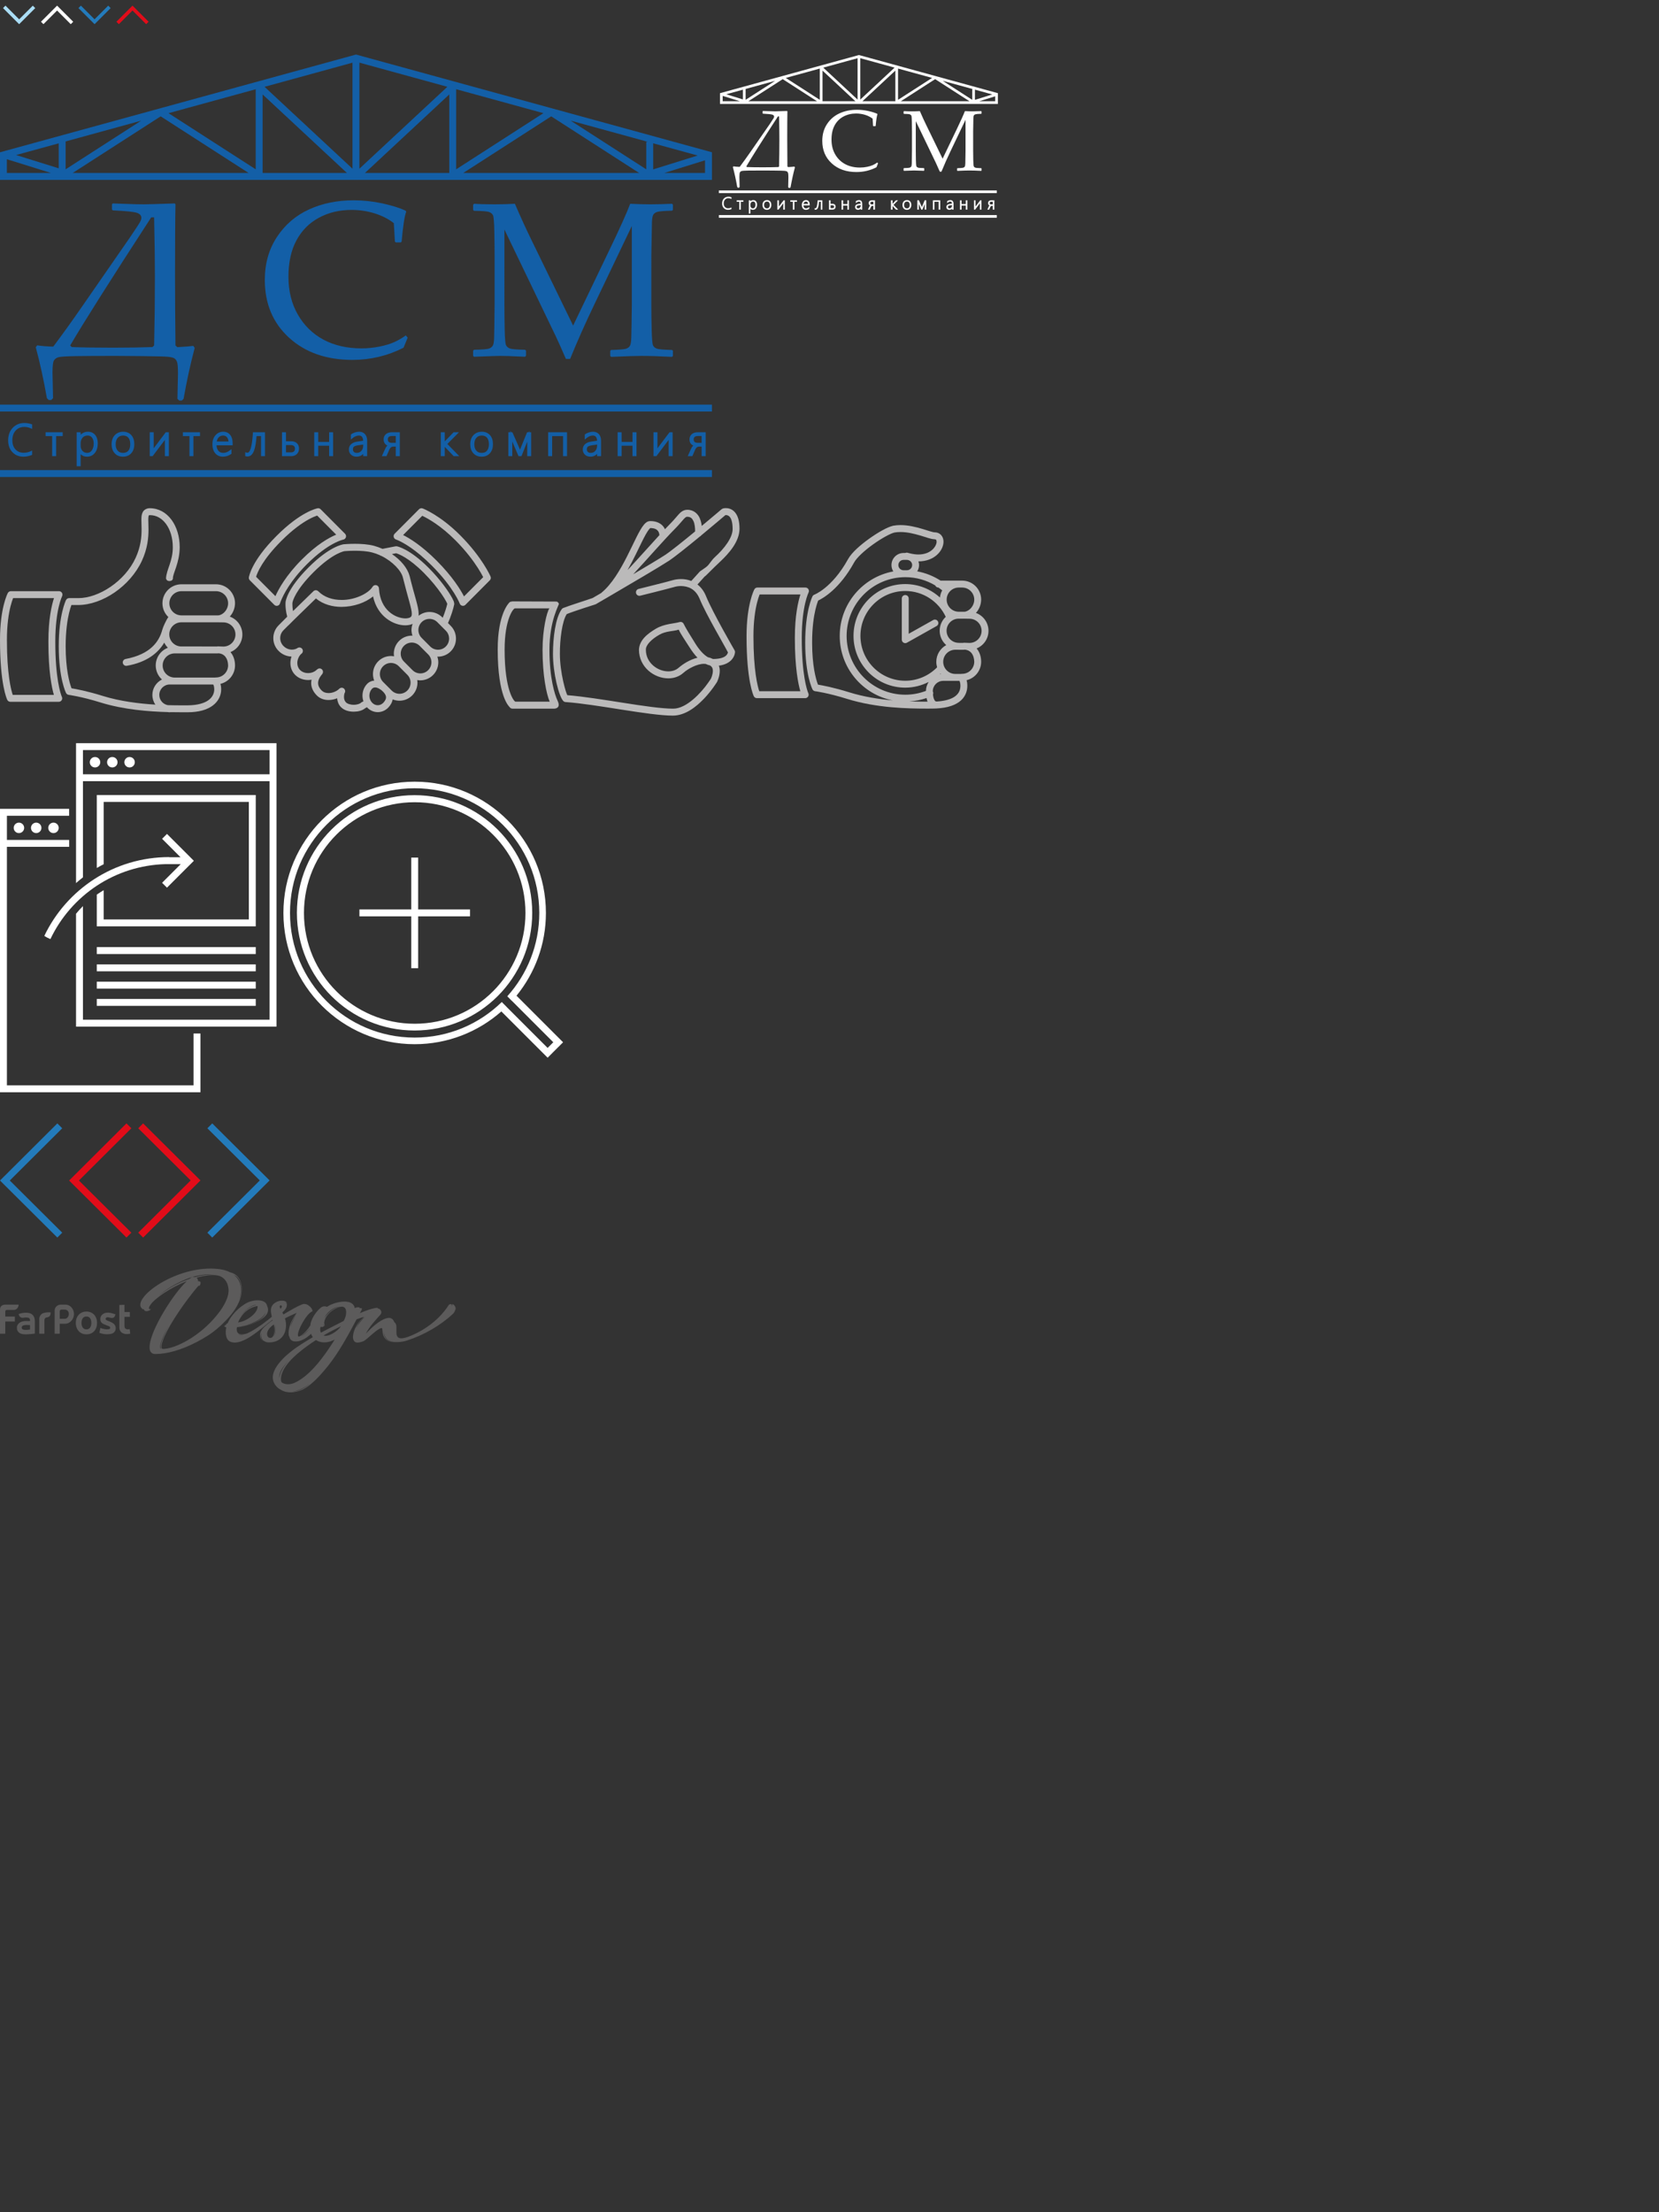 <?xml version="1.0" encoding="utf-8"?>
<!-- Generator: Adobe Illustrator 13.0.1, SVG Export Plug-In . SVG Version: 6.00 Build 14948)  -->
<!DOCTYPE svg PUBLIC "-//W3C//DTD SVG 1.1//EN" "http://www.w3.org/Graphics/SVG/1.1/DTD/svg11.dtd">
<svg version="1.1" id="Слой_1" xmlns:x="http://ns.adobe.com/Extensibility/1.0/" xmlns:i="http://ns.adobe.com/AdobeIllustrator/10.0/" xmlns:graph="http://ns.adobe.com/Graphs/1.0/"
	 xmlns="http://www.w3.org/2000/svg" xmlns:xlink="http://www.w3.org/1999/xlink" xmlns:a="http://ns.adobe.com/AdobeSVGViewerExtensions/3.0/"
	 x="0px" y="0px" width="480px" height="640px" viewBox="0 0 480 640" enable-background="new 0 0 480 640" xml:space="preserve">
<rect x="0" y="0" width="480" height="640" fill="#333333" stroke="none"/>
<polygon id="стрелка_в_меню_неактивная" fill-rule="evenodd" clip-rule="evenodd" fill="#AADDF5" points="
	9.488,1.636 5.539,5.586 1.583,1.63 0.876,2.337 5.539,7 10.195,2.343 "/>
<polygon id="стрелка_в_меню_наведение" fill-rule="evenodd" clip-rule="evenodd" fill="#FFFFFF" points="
	12.567,6.994 16.517,3.044 20.473,7 21.18,6.293 16.517,1.63 11.86,6.287 "/>
<polygon id="стрелка_в_меню_неактивная_1_" fill-rule="evenodd" clip-rule="evenodd" fill="#237BBB" points="
	31.309,1.636 27.359,5.586 23.403,1.63 22.696,2.337 27.359,7 32.016,2.343 "/>
<polygon id="стрелка_в_меню_наведение_1_" fill-rule="evenodd" clip-rule="evenodd" fill="#E20C19" points="
	34.388,6.994 38.337,3.044 42.293,7 43,6.293 38.337,1.63 33.681,6.287 "/>
<path id="логотип_на_главной" fill-rule="evenodd" clip-rule="evenodd" fill="#135FA7" d="M76.673,131.972v-6.913
	h-3.488l-0.018,0.27c-0.061,0.947-0.141,1.785-0.24,2.513c-0.1,0.727-0.223,1.332-0.367,1.814c-0.141,0.479-0.31,0.828-0.48,1.041
	c-0.17,0.206-0.315,0.273-0.498,0.277c-0.026,0-0.076-0.004-0.139-0.012c-0.059-0.009-0.099-0.019-0.116-0.024l-0.375-0.115v1.128
	l0.224,0.052c0.045,0.01,0.107,0.026,0.185,0.038c0.079,0.014,0.158,0.019,0.233,0.019h0.014c0.44,0,0.847-0.167,1.159-0.475
	c0.311-0.305,0.553-0.726,0.747-1.256c0.193-0.528,0.343-1.163,0.46-1.909c0.104-0.669,0.189-1.425,0.257-2.262h1.292v5.815H76.673z
	 M7.042,123.51c0.649,0,1.259,0.13,1.846,0.395l0.409,0.184v-1.304l-0.194-0.067c-0.653-0.228-1.339-0.344-2.05-0.344
	c-1.342-0.002-2.489,0.468-3.369,1.392c-0.888,0.926-1.325,2.167-1.324,3.658c-0.001,1.365,0.405,2.516,1.228,3.385
	c0.811,0.87,1.89,1.313,3.159,1.313h0.015c0.818,0,1.605-0.156,2.356-0.463l0.18-0.073v-1.253l-0.417,0.206
	c-0.604,0.298-1.287,0.447-2.067,0.448c-0.957-0.003-1.706-0.318-2.321-0.959c-0.604-0.637-0.917-1.504-0.918-2.66
	c0.002-1.203,0.329-2.122,0.968-2.818C5.186,123.855,5.994,123.514,7.042,123.51z M90.922,125.059v6.912h1.149v-3.027h3.157v3.027
	h1.15v-6.912h-1.15v2.786h-3.157v-2.786H90.922z M81.591,125.059v6.912h2.721c0.268,0,0.531-0.043,0.788-0.129
	c0.265-0.088,0.504-0.227,0.711-0.407c0.212-0.185,0.382-0.418,0.508-0.688c0.134-0.286,0.194-0.609,0.194-0.965
	c0-0.317-0.049-0.612-0.155-0.88c-0.105-0.263-0.261-0.495-0.462-0.682c-0.201-0.189-0.447-0.331-0.724-0.424
	c-0.278-0.094-0.583-0.14-0.909-0.14H82.74v-2.596H81.591z M84.145,128.753c0.226,0,0.413,0.031,0.554,0.084
	c0.155,0.058,0.277,0.132,0.365,0.217c0.093,0.088,0.158,0.187,0.206,0.312c0.045,0.123,0.069,0.26,0.069,0.416
	c0,0.162-0.022,0.312-0.066,0.448c-0.042,0.127-0.104,0.233-0.193,0.329c-0.084,0.091-0.194,0.166-0.347,0.226
	c-0.142,0.055-0.333,0.088-0.575,0.088H82.74v-2.119H84.145z M16.24,131.97v-5.813h1.899v-1.098H13.19v1.098h1.899v5.813H16.24z
	 M67.317,128.286c0-0.997-0.22-1.819-0.69-2.438c-0.471-0.626-1.189-0.947-2.042-0.942c-0.915-0.004-1.701,0.36-2.272,1.052
	c-0.571,0.686-0.858,1.541-0.857,2.518c0,1.111,0.263,2.014,0.824,2.667c0.548,0.644,1.306,0.979,2.184,0.979h0.014
	c0.863,0.001,1.663-0.252,2.363-0.753l0.122-0.086v-1.347l-0.468,0.362c-0.638,0.494-1.263,0.724-1.899,0.725
	c-0.632-0.004-1.077-0.207-1.43-0.629c-0.303-0.37-0.487-0.884-0.526-1.565h4.677V128.286z M62.705,127.731
	c0.108-0.533,0.307-0.931,0.586-1.215c0.34-0.345,0.737-0.509,1.269-0.512c0.505,0.005,0.846,0.165,1.121,0.498
	c0.233,0.286,0.387,0.691,0.441,1.229H62.705z M35.595,132.122c0.981,0,1.808-0.339,2.394-1.012
	c0.587-0.671,0.873-1.549,0.871-2.583c0.001-1.089-0.276-1.985-0.858-2.639c-0.578-0.655-1.392-0.985-2.354-0.982
	c-0.981-0.003-1.818,0.328-2.433,0.981c-0.626,0.656-0.926,1.564-0.924,2.665c-0.001,1.022,0.288,1.894,0.879,2.56
	c0.592,0.673,1.424,1.013,2.411,1.01H35.595z M33.465,128.563c0-0.847,0.207-1.466,0.592-1.902c0.389-0.438,0.882-0.652,1.564-0.656
	c0.689,0.004,1.166,0.211,1.519,0.621c0.35,0.412,0.545,1.029,0.545,1.889c0,0.836-0.195,1.446-0.551,1.873
	c-0.356,0.421-0.836,0.633-1.538,0.636c-0.686-0.003-1.174-0.218-1.553-0.652C33.664,129.928,33.466,129.344,33.465,128.563z
	 M22.185,125.059v9.824h1.149v-3.477c0.478,0.473,1.108,0.723,1.838,0.716c0.923,0.005,1.713-0.374,2.274-1.089
	c0.566-0.713,0.84-1.644,0.84-2.747c0-0.996-0.238-1.823-0.744-2.442c-0.503-0.625-1.238-0.942-2.107-0.938
	c-0.554,0-1.076,0.141-1.542,0.421c-0.207,0.123-0.395,0.271-0.56,0.441v-0.71H22.185z M23.874,126.639
	c0.349-0.421,0.813-0.63,1.488-0.635c0.546,0.005,0.931,0.188,1.257,0.589c0.317,0.4,0.491,0.958,0.492,1.705
	c-0.001,0.86-0.192,1.521-0.55,2.012c-0.366,0.492-0.78,0.707-1.341,0.712c-0.585-0.003-1.01-0.191-1.359-0.583
	c-0.353-0.407-0.526-0.87-0.527-1.444v-0.796C23.335,127.591,23.513,127.083,23.874,126.639z M55.967,131.97v-5.813h1.9v-1.098
	h-4.949v1.098h1.899v5.813H55.967z M43.321,125.059v6.912h0.837l3.545-4.706v4.706h1.149v-6.912h-0.893l-3.489,4.631v-4.631H43.321z
	 M92.258,63c2.792-1.513,5.935-2.27,9.461-2.27c2.323,0,4.571,0.341,6.722,1.013c2.152,0.682,3.985,1.619,5.509,2.823l0.309,5.316
	l0.256,0.245h1.46l0.224-0.245c0.415-4.603,0.863-7.49,1.343-8.651l-0.225-0.309c-1.811-0.82-4.069-1.512-6.765-2.098
	c-2.706-0.576-5.444-0.874-8.215-0.874c-4.783,0-9.098,0.884-12.934,2.643c-3.846,1.758-6.936,4.41-9.269,7.958
	c-2.344,3.548-3.516,7.692-3.516,12.434c0,6.893,2.344,12.465,7.042,16.737c4.688,4.262,10.793,6.393,18.304,6.393
	c5.242,0,10.174-1.171,14.798-3.526l1.183-2.898l-0.532-0.66c-1.045,0.756-2.132,1.385-3.261,1.907
	c-1.13,0.521-2.557,0.958-4.262,1.31c-1.704,0.352-3.483,0.533-5.338,0.533c-4.176,0-7.841-0.842-10.973-2.525
	c-3.132-1.694-5.604-4.102-7.404-7.245c-1.812-3.143-2.717-6.797-2.717-10.952c0-4.145,0.767-7.65,2.301-10.505
	C87.305,66.687,89.467,64.502,92.258,63z M189.073,125.059v6.912h0.837l3.545-4.707v4.707h1.148v-6.912h-0.892l-3.489,4.631v-4.631
	H189.073z M168.619,130.046c-0.004,0.58,0.207,1.101,0.613,1.488c0.409,0.397,0.97,0.588,1.619,0.588h0.009
	c0.523,0.001,1.013-0.147,1.443-0.432c0.167-0.112,0.319-0.239,0.456-0.382v0.662h1.148v-4.406c0.001-0.813-0.189-1.479-0.608-1.954
	c-0.415-0.474-1.021-0.707-1.73-0.704c-0.39,0-0.8,0.072-1.227,0.214c-0.424,0.137-0.772,0.307-1.045,0.522l-0.11,0.087v1.452
	l0.478-0.403c0.625-0.529,1.231-0.772,1.85-0.774c0.451,0.005,0.72,0.136,0.92,0.394c0.173,0.228,0.291,0.594,0.319,1.107
	l-1.693,0.254C169.539,127.971,168.601,128.785,168.619,130.046z M171.346,128.813l1.414-0.205v0.284
	c-0.002,0.657-0.183,1.157-0.532,1.553c-0.359,0.393-0.768,0.575-1.309,0.578c-0.395-0.001-0.652-0.103-0.841-0.284
	c-0.192-0.191-0.282-0.406-0.285-0.718c0.003-0.428,0.114-0.664,0.293-0.808C170.277,129.058,170.707,128.902,171.346,128.813
	l-0.042-0.286L171.346,128.813z M178.701,125.059v6.912h1.149v-3.027h3.156v3.027h1.149v-6.912h-1.149v2.786h-3.157l0.001-2.786
	H178.701z M199.958,129.802l-0.978,2.168h1.337l0.787-1.808c0.089-0.211,0.187-0.375,0.283-0.499
	c0.099-0.126,0.199-0.221,0.294-0.285c0.099-0.068,0.191-0.109,0.279-0.133c0.102-0.025,0.196-0.036,0.28-0.036h0.762v2.761h1.174
	v-6.912h-2.289c-0.417,0-0.781,0.053-1.095,0.173c-0.297,0.115-0.552,0.271-0.752,0.472c-0.192,0.195-0.335,0.425-0.424,0.673
	c-0.082,0.241-0.123,0.486-0.123,0.733c-0.002,0.513,0.143,0.97,0.441,1.323c0.172,0.203,0.393,0.356,0.651,0.463
	c-0.041,0.038-0.082,0.078-0.121,0.119C200.257,129.239,200.089,129.503,199.958,129.802z M200.987,126.396
	c0.177-0.16,0.474-0.265,0.938-0.265h1.077v1.979h-1.115c-0.196,0-0.372-0.021-0.523-0.062c-0.15-0.039-0.268-0.097-0.36-0.172
	c-0.095-0.074-0.162-0.162-0.216-0.285c-0.05-0.117-0.082-0.278-0.082-0.483C200.71,126.773,200.804,126.563,200.987,126.396z
	 M40.491,64.279c-0.202,0.384-1.172,1.865-2.919,4.443l-6.116,8.832l-7.809,11.271c-2.909,4.198-5.658,8.023-8.236,11.454
	c-1.811-0.042-3.366-0.17-4.656-0.374l-0.405,0.565c1.215,4.485,2.28,9.396,3.218,14.724l0.533,0.532h0.713l0.533-0.532
	c-0.106-4.347-0.16-6.819-0.16-7.426c0-1.833,0.139-2.983,0.405-3.452c0.277-0.469,0.703-0.789,1.3-0.959
	c0.596-0.181,2.258-0.287,5.007-0.33c2.749-0.043,6.616-0.064,11.613-0.064c1.225,0,3.835,0.021,7.831,0.064
	c3.995,0.043,6.446,0.106,7.34,0.203c0.895,0.096,1.513,0.255,1.843,0.5c0.331,0.234,0.575,0.607,0.735,1.108
	c0.149,0.5,0.234,1.587,0.234,3.271c0,0.607-0.054,3.036-0.16,7.276l0.532,0.501h0.746l0.5-0.501
	c0.917-5.199,1.982-10.11,3.218-14.734l-0.405-0.586c-0.799,0.117-2.333,0.245-4.624,0.373l-0.533-0.5
	c-0.085-7.33-0.128-14-0.128-20.008c0-9.823,0.042-16.77,0.128-20.85l-0.245-0.224c-4.869,0.171-7.831,0.256-8.864,0.256
	c-1.544,0-3.313-0.042-5.306-0.127c-2.227-0.085-3.462-0.128-3.718-0.128l-0.245,0.224v1.555l0.245,0.224
	c3.868,0.182,6.222,0.427,7.042,0.735c0.82,0.298,1.225,0.778,1.225,1.449c0,0.128-0.021,0.267-0.053,0.416
	C40.811,63.619,40.683,63.885,40.491,64.279z M43.751,62.883h0.842c0.149,7.096,0.224,12.774,0.224,17.047
	c0,6.637-0.075,13.307-0.224,20.008l-0.469,0.469c-3.164,0.118-6.989,0.181-11.485,0.181c-4.997,0-8.96-0.063-11.89-0.181
	l-0.437-0.469C23.999,93.609,31.808,81.262,43.751,62.883z M100.94,130.046c-0.003,0.58,0.208,1.101,0.614,1.488
	c0.409,0.397,0.969,0.588,1.619,0.588h0.009c0.524,0.001,1.014-0.147,1.443-0.432c0.167-0.111,0.319-0.239,0.456-0.381v0.661h1.149
	v-4.406c0-0.813-0.189-1.479-0.609-1.954c-0.414-0.474-1.021-0.707-1.729-0.704c-0.391,0-0.8,0.072-1.227,0.214
	c-0.424,0.137-0.773,0.307-1.045,0.522l-0.11,0.087v1.454l0.477-0.405c0.625-0.529,1.23-0.772,1.849-0.774
	c0.451,0.005,0.72,0.136,0.92,0.394c0.174,0.228,0.291,0.594,0.319,1.107l-1.693,0.254
	C101.86,127.971,100.922,128.785,100.94,130.046z M103.667,128.813l1.414-0.205v0.284c-0.002,0.658-0.182,1.157-0.532,1.553
	c-0.359,0.393-0.767,0.575-1.308,0.578c-0.395-0.001-0.652-0.103-0.842-0.284c-0.192-0.191-0.282-0.406-0.285-0.718
	c0.003-0.428,0.114-0.664,0.294-0.808C102.599,129.058,103.028,128.902,103.667,128.813l-0.042-0.286L103.667,128.813z
	 M142.961,97.818c-0.032,1.076-0.16,1.822-0.405,2.216c-0.234,0.394-0.629,0.671-1.172,0.842c-0.543,0.16-1.949,0.266-4.24,0.309
	l-0.256,0.277v1.502l0.256,0.245c4.305-0.16,6.786-0.245,7.458-0.245c1.48,0,3.25,0.053,5.306,0.16l2.003,0.085l0.277-0.277v-1.502
	l-0.256-0.245c-2.429-0.042-3.91-0.17-4.432-0.373c-0.512-0.213-0.885-0.522-1.087-0.938c-0.213-0.416-0.342-1.95-0.395-4.603
	c-0.054-2.653-0.074-4.997-0.074-7.042V66.41l14.915,30.992c0.757,1.609,1.716,3.75,2.877,6.435h1.215
	c2.023-4.975,4.378-10.281,7.084-15.917l10.771-22.533v22.906c-0.063,5.178-0.117,8.342-0.159,9.493
	c-0.043,1.14-0.171,1.907-0.405,2.291c-0.224,0.383-0.618,0.661-1.172,0.831c-0.543,0.16-1.971,0.277-4.262,0.341l-0.245,0.245
	v1.502l0.277,0.245c4.102-0.181,7.01-0.277,8.715-0.277c2.515,0,5.466,0.096,8.864,0.277l0.276-0.245v-1.535l-0.245-0.213
	c-2.439-0.064-3.92-0.192-4.432-0.394c-0.522-0.192-0.884-0.511-1.076-0.938c-0.202-0.426-0.33-1.95-0.395-4.571
	c-0.063-2.621-0.096-4.975-0.096-7.053V73.9c0.086-5.22,0.139-8.396,0.171-9.514c0.032-1.129,0.16-1.875,0.395-2.269
	c0.224-0.384,0.617-0.661,1.172-0.821c0.554-0.17,1.971-0.288,4.261-0.341l0.245-0.224v-1.523l-0.276-0.255
	c-2.376,0.107-4.433,0.16-6.18,0.16c-1.939,0-3.899-0.053-5.902-0.16c-1.001,2.642-2.94,6.968-5.838,12.987l-10.676,22.256
	l-11.826-24.292c-1.608-3.26-3.281-6.915-5.028-10.952c-1.705,0.107-3.708,0.16-5.988,0.16c-2.438,0-4.378-0.053-5.806-0.16
	l-0.288,0.288v1.491l0.256,0.256c2.43,0.032,3.91,0.16,4.433,0.373c0.521,0.203,0.873,0.522,1.076,0.948
	c0.191,0.426,0.319,2.003,0.372,4.709c0.054,2.717,0.075,5.029,0.075,6.915v14.298C143.046,93.535,142.993,96.731,142.961,97.818z
	 M127.537,125.059v6.912h1.148v-2.701l2.589,2.701h1.611l-3.45-3.528l3.356-3.383h-1.554l-2.553,2.627v-2.627H127.537z
	 M111.461,129.8l-0.979,2.17h1.338l0.787-1.808c0.091-0.211,0.187-0.375,0.283-0.499c0.1-0.126,0.2-0.221,0.294-0.285
	c0.099-0.068,0.192-0.109,0.279-0.133c0.102-0.025,0.196-0.036,0.28-0.036h0.761v2.761h1.175v-6.912h-2.288
	c-0.418,0-0.781,0.053-1.095,0.173c-0.298,0.115-0.552,0.271-0.752,0.472c-0.193,0.195-0.336,0.425-0.423,0.673
	c-0.083,0.241-0.125,0.486-0.125,0.733c-0.001,0.513,0.143,0.969,0.442,1.323c0.172,0.203,0.393,0.356,0.65,0.463
	c-0.041,0.038-0.081,0.078-0.121,0.119C111.76,129.241,111.592,129.503,111.461,129.8z M112.49,126.396
	c0.177-0.161,0.474-0.265,0.939-0.265h1.075v1.979h-1.113c-0.197,0-0.373-0.021-0.525-0.062c-0.149-0.039-0.266-0.097-0.36-0.173
	c-0.092-0.073-0.16-0.161-0.214-0.284c-0.051-0.117-0.082-0.278-0.082-0.483C112.213,126.773,112.308,126.563,112.49,126.396z
	 M139.364,132.122c0.981,0,1.809-0.339,2.394-1.012c0.588-0.671,0.873-1.549,0.871-2.583c0.002-1.089-0.275-1.985-0.857-2.639
	c-0.578-0.655-1.393-0.985-2.354-0.982c-0.981-0.003-1.817,0.328-2.433,0.981c-0.626,0.656-0.926,1.564-0.924,2.665
	c-0.002,1.022,0.287,1.895,0.879,2.56c0.592,0.673,1.423,1.013,2.41,1.01H139.364z M137.234,128.563
	c0.001-0.847,0.208-1.466,0.593-1.903c0.388-0.438,0.882-0.651,1.564-0.655c0.689,0.004,1.166,0.211,1.519,0.621
	c0.35,0.412,0.545,1.029,0.545,1.889c-0.001,0.836-0.195,1.446-0.552,1.873c-0.354,0.421-0.835,0.633-1.537,0.636
	c-0.688-0.003-1.174-0.218-1.555-0.652C137.434,129.928,137.236,129.344,137.234,128.563z M164.056,131.97v-6.912H158.6v6.912h1.149
	v-5.813h3.157v5.813H164.056z M152.961,125.059h-0.458l-1.872,4.589c-0.04,0.105-0.083,0.218-0.136,0.343
	c-0.015,0.037-0.029,0.074-0.044,0.109c-0.015-0.041-0.03-0.081-0.046-0.122c-0.054-0.137-0.103-0.258-0.153-0.368l-2.003-4.551
	h-0.428l-0.186-0.52v0.52h-0.546v6.912h1.125v-4.223l1.812,4.223h0.852l1.671-4.202v4.202h1.137v-6.912h-0.558v-0.447
	L152.961,125.059z M205.986,44.106L206,44.055l-0.014-0.004v-0.013h-0.047L159.5,31.29l-0.008-0.015l-0.01,0.007l-0.01-0.007
	l-0.003,0.006l-56.446-15.496h-0.04L46.505,31.29l-0.008-0.015l-0.01,0.007l-0.01-0.007l-0.012,0.021l-0.012,0.008L0.064,44.039
	h-0.078v8h102.542l0.044,0.042l0.042-0.042h0.745l0.042,0.042l0.044-0.042h102.542v-6.287l0.013-0.004l-0.013-0.022V44.106z
	 M1.986,50.039v-3.975l12.763,3.975H1.986z M16.986,48.692l-12.33-3.84l12.33-3.385V48.692z M18.986,40.917l21.848-5.998
	L18.986,48.983V40.917z M21.039,50.039l25.448-16.381l25.448,16.381H21.039z M73.986,48.983L48.759,32.744l25.228-6.925V48.983z
	 M75.986,50.039V27.326l24.394,22.713H75.986z M101.986,48.804l-25.44-23.688l25.44-6.984V48.804z M103.986,18.124l25.447,6.986
	l-25.447,23.694V18.124z M129.986,50.039h-24.394l24.394-22.713V50.039z M131.986,25.81l25.233,6.927L131.986,48.98V25.81z
	 M134.033,50.039l25.448-16.381l25.448,16.381H134.033z M186.986,41.039v7.948l-21.88-14.084l22.352,6.136H186.986z M188.986,41.458
	l12.876,3.535l-12.876,4.01V41.458z M203.986,50.039h-11.764l11.764-3.664V50.039z M-0.014,119.059h206v-2h-206V119.059z
	 M-0.014,138h206v-2h-206V138z"/>
<path id="логотип_на_внутренних" fill-rule="evenodd" clip-rule="evenodd" fill="#FFFFFF" d="M210.754,57.344
	c0.253,0,0.492,0.051,0.721,0.154l0.16,0.072v-0.51l-0.076-0.026c-0.255-0.089-0.522-0.134-0.8-0.134
	c-0.523-0.001-0.971,0.183-1.315,0.543c-0.346,0.361-0.517,0.846-0.517,1.428c0,0.533,0.158,0.982,0.479,1.322
	c0.316,0.339,0.738,0.513,1.233,0.513h0.006c0.319,0,0.626-0.062,0.919-0.181l0.07-0.029v-0.489l-0.163,0.081
	c-0.236,0.116-0.502,0.174-0.807,0.174c-0.373-0.001-0.666-0.124-0.906-0.374c-0.236-0.249-0.358-0.587-0.358-1.038
	c0-0.47,0.128-0.829,0.378-1.1C210.029,57.479,210.345,57.346,210.754,57.344z M239.852,57.948v2.698h1.063
	c0.104,0,0.207-0.017,0.307-0.051c0.104-0.034,0.197-0.088,0.277-0.158c0.084-0.072,0.15-0.163,0.199-0.269
	c0.053-0.112,0.076-0.238,0.076-0.376c0-0.124-0.02-0.239-0.061-0.344c-0.041-0.103-0.102-0.193-0.182-0.267
	c-0.078-0.073-0.174-0.129-0.281-0.165c-0.109-0.037-0.228-0.055-0.355-0.055H240.3v-1.014H239.852z M240.849,59.391
	c0.088,0,0.161,0.012,0.216,0.033c0.061,0.023,0.108,0.052,0.143,0.084c0.037,0.035,0.063,0.073,0.08,0.122
	c0.018,0.048,0.027,0.102,0.027,0.162c0,0.063-0.009,0.121-0.025,0.175c-0.018,0.05-0.041,0.091-0.076,0.128
	c-0.032,0.036-0.075,0.065-0.135,0.088c-0.055,0.021-0.13,0.034-0.225,0.034H240.3v-0.827H240.849z M243.494,57.948v2.698h0.447
	v-1.182h1.232v1.182h0.449v-2.698h-0.449v1.087h-1.232v-1.087H243.494z M221.898,60.706c0.383,0,0.706-0.133,0.935-0.396
	c0.229-0.262,0.341-0.604,0.34-1.008c0-0.425-0.107-0.775-0.335-1.03c-0.225-0.256-0.543-0.385-0.919-0.383
	c-0.383-0.001-0.709,0.128-0.949,0.383c-0.245,0.256-0.362,0.61-0.361,1.04c-0.001,0.398,0.112,0.739,0.343,0.999
	c0.231,0.263,0.556,0.396,0.94,0.395H221.898z M221.067,59.316c0-0.331,0.081-0.572,0.231-0.742
	c0.152-0.171,0.345-0.255,0.611-0.256c0.269,0.001,0.455,0.083,0.593,0.242c0.136,0.161,0.212,0.402,0.212,0.738
	c0,0.326-0.076,0.564-0.215,0.731c-0.139,0.164-0.326,0.247-0.6,0.249c-0.268-0.001-0.458-0.085-0.606-0.255
	C221.145,59.85,221.068,59.621,221.067,59.316z M216.664,57.948v3.835h0.449v-1.357c0.187,0.185,0.433,0.283,0.717,0.28
	c0.36,0.002,0.668-0.146,0.888-0.426c0.221-0.278,0.328-0.642,0.328-1.072c0-0.388-0.093-0.711-0.291-0.953
	c-0.196-0.244-0.483-0.368-0.822-0.366c-0.216,0-0.42,0.055-0.602,0.165c-0.081,0.048-0.154,0.105-0.219,0.172v-0.278H216.664z
	 M217.324,58.565c0.136-0.164,0.317-0.246,0.581-0.248c0.213,0.001,0.363,0.074,0.491,0.23c0.124,0.156,0.192,0.374,0.192,0.666
	c0,0.335-0.075,0.593-0.214,0.786c-0.143,0.192-0.304,0.275-0.523,0.278c-0.229-0.001-0.394-0.075-0.531-0.228
	c-0.138-0.158-0.205-0.339-0.206-0.563v-0.311C217.113,58.937,217.183,58.739,217.324,58.565z M229.85,60.646v-2.27h0.742v-0.429
	h-1.932v0.429h0.742v2.27H229.85z M214.344,60.646v-2.27h0.742v-0.429h-1.932v0.429h0.741v2.27H214.344z M237.933,60.646v-2.698
	h-1.362l-0.007,0.106c-0.023,0.37-0.055,0.697-0.094,0.98c-0.039,0.284-0.087,0.52-0.143,0.708
	c-0.055,0.187-0.121,0.323-0.188,0.406c-0.066,0.081-0.124,0.107-0.194,0.108c-0.01,0-0.03-0.001-0.055-0.004
	c-0.023-0.003-0.038-0.007-0.045-0.009l-0.146-0.045v0.44l0.088,0.02c0.017,0.004,0.042,0.01,0.072,0.015
	c0.031,0.005,0.062,0.007,0.091,0.007h0.005c0.172,0,0.331-0.065,0.453-0.185c0.121-0.119,0.216-0.284,0.292-0.491
	c0.075-0.206,0.134-0.453,0.18-0.745c0.041-0.261,0.074-0.556,0.1-0.883h0.504v2.27H237.933z M234.28,59.208
	c0-0.389-0.086-0.71-0.27-0.951c-0.184-0.245-0.464-0.37-0.797-0.368c-0.357-0.001-0.664,0.14-0.887,0.411
	c-0.223,0.268-0.335,0.602-0.334,0.983c0,0.433,0.103,0.786,0.322,1.041c0.214,0.252,0.51,0.383,0.853,0.383h0.005
	c0.336,0,0.649-0.099,0.922-0.294l0.047-0.034v-0.525l-0.183,0.141c-0.249,0.193-0.493,0.283-0.741,0.283
	c-0.247-0.001-0.42-0.081-0.558-0.246c-0.118-0.145-0.19-0.345-0.206-0.611h1.826V59.208z M232.48,58.992
	c0.042-0.208,0.12-0.364,0.229-0.474c0.133-0.135,0.288-0.199,0.496-0.2c0.197,0.001,0.33,0.064,0.438,0.194
	c0.091,0.112,0.151,0.27,0.172,0.479H232.48z M224.915,57.948v2.698h0.327l1.383-1.837v1.837h0.449v-2.698h-0.349l-1.362,1.808
	v-1.808H224.915z M223.81,34.225c-0.079,0.15-0.458,0.728-1.14,1.734l-2.387,3.447l-3.048,4.4c-1.136,1.638-2.208,3.131-3.215,4.47
	c-0.707-0.017-1.314-0.066-1.817-0.146l-0.158,0.221c0.474,1.751,0.89,3.668,1.256,5.747l0.208,0.208h0.278l0.208-0.208
	c-0.042-1.697-0.062-2.661-0.062-2.898c0-0.715,0.054-1.164,0.158-1.348c0.108-0.183,0.274-0.308,0.507-0.374
	c0.233-0.071,0.882-0.112,1.955-0.129s2.583-0.025,4.533-0.025c0.478,0,1.497,0.008,3.057,0.025
	c1.559,0.017,2.516,0.042,2.865,0.079c0.35,0.037,0.591,0.1,0.72,0.195c0.129,0.091,0.225,0.237,0.287,0.433
	c0.059,0.195,0.092,0.619,0.092,1.276c0,0.237-0.021,1.186-0.063,2.84l0.208,0.196h0.291l0.195-0.196
	c0.358-2.029,0.773-3.946,1.256-5.75l-0.158-0.229c-0.312,0.046-0.911,0.096-1.805,0.146l-0.208-0.195
	c-0.034-2.861-0.05-5.464-0.05-7.81c0-3.834,0.017-6.545,0.05-8.138l-0.096-0.088c-1.901,0.067-3.057,0.1-3.46,0.1
	c-0.603,0-1.293-0.017-2.071-0.05c-0.869-0.034-1.352-0.05-1.451-0.05l-0.096,0.088v0.606l0.096,0.087
	c1.509,0.071,2.428,0.167,2.749,0.287c0.32,0.117,0.478,0.304,0.478,0.566c0,0.05-0.008,0.104-0.021,0.162
	C223.934,33.968,223.884,34.071,223.81,34.225z M225.082,33.681h0.329c0.058,2.77,0.087,4.986,0.087,6.653
	c0,2.591-0.029,5.194-0.087,7.81l-0.183,0.183c-1.235,0.045-2.728,0.071-4.482,0.071c-1.951,0-3.498-0.025-4.641-0.071l-0.17-0.183
	C217.373,45.673,220.42,40.854,225.082,33.681z M286.053,59.8l-0.381,0.847h0.521l0.307-0.706c0.035-0.082,0.072-0.146,0.111-0.194
	c0.037-0.05,0.076-0.086,0.113-0.111c0.039-0.026,0.076-0.043,0.109-0.052c0.039-0.01,0.076-0.014,0.109-0.014h0.297v1.078h0.459
	v-2.698h-0.893c-0.164,0-0.307,0.021-0.428,0.067c-0.117,0.045-0.217,0.106-0.293,0.185c-0.076,0.077-0.133,0.166-0.166,0.263
	c-0.033,0.095-0.049,0.19-0.049,0.287c0,0.2,0.057,0.378,0.172,0.516c0.068,0.079,0.154,0.139,0.256,0.181
	c-0.018,0.015-0.033,0.031-0.049,0.047C286.17,59.581,286.104,59.684,286.053,59.8z M286.455,58.471
	c0.068-0.063,0.184-0.104,0.365-0.104h0.42v0.772h-0.434c-0.078,0-0.146-0.008-0.205-0.024c-0.059-0.015-0.104-0.038-0.141-0.067
	s-0.063-0.063-0.084-0.111c-0.02-0.046-0.033-0.108-0.033-0.189C286.346,58.618,286.383,58.536,286.455,58.471z M281.805,57.948
	v2.698h0.326l1.383-1.837v1.837h0.449v-2.698h-0.348l-1.363,1.808v-1.808H281.805z M247.404,59.896
	c-0.002,0.226,0.08,0.43,0.238,0.581c0.16,0.154,0.379,0.229,0.633,0.229h0.004c0.203,0,0.395-0.058,0.563-0.169
	c0.064-0.044,0.125-0.093,0.178-0.148v0.258h0.449v-1.72c0-0.317-0.074-0.578-0.238-0.763c-0.162-0.185-0.398-0.276-0.676-0.275
	c-0.152,0-0.311,0.028-0.479,0.083c-0.164,0.054-0.301,0.12-0.408,0.204l-0.043,0.034v0.567l0.188-0.158
	c0.244-0.207,0.48-0.302,0.721-0.302c0.178,0.001,0.281,0.053,0.359,0.154c0.068,0.089,0.113,0.231,0.125,0.432l-0.662,0.099
	C247.762,59.085,247.396,59.403,247.404,59.896z M249.02,59.334v0.111c0,0.256-0.07,0.451-0.207,0.605
	c-0.141,0.153-0.301,0.225-0.512,0.226c-0.152,0-0.254-0.041-0.328-0.111c-0.074-0.075-0.109-0.158-0.111-0.28
	c0.002-0.167,0.045-0.259,0.115-0.315c0.074-0.061,0.242-0.122,0.49-0.156L249.02,59.334z M244.016,33.726
	c1.088-0.59,2.316-0.886,3.691-0.886c0.906,0,1.785,0.133,2.625,0.395c0.84,0.267,1.555,0.632,2.15,1.103l0.119,2.075l0.1,0.095
	h0.57l0.088-0.095c0.162-1.797,0.336-2.924,0.523-3.377l-0.088-0.121c-0.707-0.32-1.588-0.59-2.641-0.819
	c-1.055-0.225-2.125-0.341-3.205-0.341c-1.867,0-3.553,0.346-5.049,1.032c-1.5,0.686-2.707,1.721-3.617,3.106
	c-0.915,1.385-1.372,3.003-1.372,4.854c0,2.69,0.915,4.865,2.749,6.532c1.828,1.664,4.211,2.495,7.143,2.495
	c2.047,0,3.973-0.457,5.777-1.376l0.461-1.131l-0.207-0.259c-0.408,0.296-0.832,0.541-1.273,0.745
	c-0.441,0.204-0.998,0.374-1.664,0.511c-0.664,0.137-1.359,0.208-2.082,0.208c-1.631,0-3.061-0.329-4.283-0.986
	c-1.223-0.661-2.188-1.601-2.891-2.827c-0.707-1.227-1.061-2.653-1.061-4.275c0-1.617,0.3-2.985,0.898-4.1
	C242.082,35.165,242.926,34.313,244.016,33.726z M277.756,57.948v2.698h0.447v-1.182h1.232v1.182h0.449v-2.698h-0.449v1.087h-1.232
	v-1.087H277.756z M263.805,47.316c-0.012,0.419-0.063,0.711-0.158,0.865c-0.092,0.154-0.244,0.262-0.457,0.329
	c-0.213,0.063-0.762,0.104-1.654,0.12l-0.1,0.108v0.586l0.1,0.096c1.68-0.062,2.648-0.096,2.91-0.096
	c0.578,0,1.268,0.021,2.07,0.062l0.783,0.034l0.107-0.108v-0.587l-0.1-0.096c-0.949-0.016-1.525-0.066-1.73-0.145
	c-0.199-0.083-0.346-0.204-0.424-0.366c-0.084-0.162-0.133-0.761-0.154-1.796c-0.02-1.036-0.029-1.95-0.029-2.749v-8.517
	l5.822,12.098c0.295,0.627,0.67,1.463,1.123,2.512h0.475c0.789-1.942,1.709-4.013,2.766-6.213l4.203-8.795v8.941
	c-0.023,2.021-0.045,3.256-0.063,3.705c-0.016,0.445-0.066,0.744-0.158,0.894c-0.086,0.149-0.24,0.258-0.457,0.325
	c-0.213,0.062-0.77,0.107-1.664,0.133l-0.096,0.096v0.586l0.109,0.096c1.602-0.07,2.736-0.108,3.402-0.108
	c0.98,0,2.133,0.038,3.459,0.108l0.107-0.096v-0.599l-0.096-0.083c-0.951-0.025-1.529-0.075-1.729-0.154
	c-0.205-0.075-0.346-0.2-0.42-0.366c-0.08-0.167-0.129-0.761-0.154-1.784c-0.025-1.023-0.037-1.942-0.037-2.753V37.98
	c0.033-2.038,0.053-3.277,0.066-3.713c0.012-0.441,0.063-0.732,0.154-0.886c0.086-0.149,0.24-0.258,0.457-0.32
	c0.215-0.066,0.77-0.112,1.662-0.133l0.096-0.087v-0.594l-0.107-0.1c-0.928,0.042-1.73,0.063-2.412,0.063
	c-0.756,0-1.521-0.021-2.303-0.063c-0.393,1.031-1.148,2.72-2.279,5.069l-4.168,8.688l-4.615-9.481
	c-0.629-1.272-1.281-2.699-1.963-4.275c-0.666,0.042-1.447,0.063-2.338,0.063c-0.951,0-1.709-0.021-2.266-0.063l-0.111,0.112v0.582
	l0.1,0.1c0.947,0.012,1.525,0.063,1.729,0.146c0.205,0.079,0.342,0.204,0.42,0.37c0.076,0.166,0.125,0.782,0.146,1.838
	c0.021,1.061,0.029,1.963,0.029,2.699v5.58C263.838,45.645,263.818,46.892,263.805,47.316z M257.785,57.948v2.698h0.447v-1.055
	l1.012,1.055h0.629l-1.348-1.377l1.311-1.321h-0.607l-0.996,1.025v-1.025H257.785z M273.82,59.896
	c-0.002,0.226,0.08,0.43,0.238,0.581c0.16,0.154,0.379,0.229,0.633,0.229h0.004c0.203,0,0.395-0.058,0.563-0.169
	c0.066-0.044,0.125-0.093,0.178-0.149v0.259h0.449v-1.72c0-0.317-0.074-0.578-0.238-0.763c-0.162-0.185-0.398-0.276-0.676-0.275
	c-0.152,0-0.311,0.028-0.479,0.083c-0.164,0.054-0.301,0.12-0.408,0.204l-0.043,0.034v0.567l0.188-0.157
	c0.244-0.207,0.48-0.302,0.721-0.302c0.178,0.001,0.281,0.053,0.359,0.154c0.068,0.089,0.115,0.231,0.125,0.432l-0.66,0.099
	C274.18,59.085,273.813,59.403,273.82,59.896z M274.885,59.414l0.551-0.08v0.111c0,0.256-0.07,0.451-0.207,0.605
	c-0.141,0.153-0.301,0.225-0.512,0.226c-0.152,0-0.254-0.041-0.328-0.111c-0.074-0.075-0.109-0.158-0.111-0.28
	c0.002-0.167,0.045-0.259,0.115-0.315c0.074-0.061,0.242-0.122,0.49-0.156l-0.016-0.111L274.885,59.414z M262.4,60.706
	c0.385,0,0.707-0.133,0.936-0.396c0.229-0.262,0.34-0.604,0.34-1.008c0-0.425-0.107-0.775-0.336-1.03
	c-0.225-0.256-0.543-0.385-0.918-0.383c-0.383-0.001-0.709,0.128-0.949,0.383c-0.244,0.256-0.361,0.61-0.361,1.04
	c0,0.398,0.111,0.739,0.344,0.999c0.23,0.263,0.555,0.396,0.939,0.395H262.4z M261.57,59.316c0-0.331,0.08-0.572,0.23-0.743
	c0.152-0.171,0.346-0.254,0.611-0.256c0.27,0.001,0.455,0.083,0.592,0.242c0.137,0.161,0.213,0.402,0.213,0.738
	c0,0.326-0.076,0.564-0.215,0.731c-0.139,0.164-0.326,0.247-0.6,0.249c-0.27-0.001-0.459-0.085-0.607-0.255
	C261.646,59.85,261.57,59.621,261.57,59.316z M251.51,59.8l-0.381,0.847h0.521l0.307-0.706c0.035-0.082,0.072-0.146,0.111-0.194
	c0.039-0.05,0.078-0.086,0.115-0.111c0.037-0.026,0.074-0.043,0.107-0.052c0.041-0.01,0.078-0.014,0.109-0.014h0.297v1.078h0.459
	v-2.698h-0.893c-0.164,0-0.305,0.021-0.428,0.067c-0.115,0.045-0.215,0.106-0.293,0.185c-0.076,0.077-0.131,0.166-0.166,0.263
	c-0.031,0.095-0.049,0.19-0.049,0.287c0,0.2,0.057,0.378,0.174,0.516c0.066,0.079,0.152,0.139,0.254,0.181
	c-0.016,0.015-0.031,0.031-0.047,0.047C251.627,59.581,251.561,59.684,251.51,59.8z M251.912,58.471
	c0.068-0.063,0.186-0.104,0.365-0.104h0.42v0.772h-0.434c-0.078,0-0.146-0.008-0.205-0.024c-0.059-0.015-0.104-0.038-0.141-0.067
	c-0.037-0.028-0.063-0.063-0.084-0.111c-0.02-0.046-0.031-0.108-0.031-0.189C251.803,58.618,251.84,58.536,251.912,58.471z
	 M272.039,60.646v-2.698h-2.129v2.698h0.447v-2.27h1.232v2.27H272.039z M267.709,57.948h-0.18l-0.73,1.792
	c-0.016,0.041-0.033,0.085-0.053,0.134c-0.006,0.014-0.012,0.028-0.018,0.042c-0.006-0.016-0.012-0.031-0.018-0.047
	c-0.021-0.053-0.041-0.1-0.061-0.144l-0.781-1.777h-0.168l-0.072-0.203v0.203h-0.213v2.698h0.439v-1.648l0.707,1.648h0.332
	l0.652-1.64v1.64h0.443v-2.698h-0.217v-0.174L267.709,57.948z M288.719,26.971l0.004-0.015l-0.004-0.001V26.95h-0.02l-18.126-4.977
	l-0.003-0.005l-0.005,0.003l-0.005-0.003l-0.001,0.002l-22.03-6.048l-0.008,0.029l-0.008-0.029l-22.044,6.052l-0.003-0.005
	l-0.004,0.002l-0.004-0.002l-0.005,0.008l-0.004,0.003l-18.107,4.971h-0.03v3.123h40.023l0.018,0.016l0.016-0.016h0.291l0.016,0.016
	l0.018-0.016h40.025v-2.455l0.004-0.001l-0.004-0.007V26.971z M209.093,29.292V27.74l4.983,1.552H209.093z M214.948,28.766
	l-4.813-1.499l4.813-1.321V28.766z M215.729,25.732l8.528-2.341l-8.528,5.489V25.732z M216.529,29.292l9.933-6.394l9.934,6.394
	H216.529z M237.196,28.88l-9.847-6.338l9.847-2.704V28.88z M237.977,29.292v-8.866l9.521,8.866H237.977z M248.125,28.811
	l-9.93-9.247l9.93-2.726V28.811z M248.904,16.835l9.933,2.727l-9.933,9.25V16.835z M259.053,29.292h-9.521l9.521-8.865V29.292z
	 M259.834,19.835l9.85,2.704l-9.85,6.34V19.835z M260.633,29.292l9.933-6.395l9.935,6.395H260.633z M281.303,25.779v3.104
	l-8.544-5.5l8.728,2.396H281.303z M282.082,25.943l5.026,1.379l-5.026,1.566V25.943z M287.938,29.292h-4.594l4.594-1.43V29.292z
	 M208,55.875h80.406v-0.78H208V55.875z M208,63h80.406v-0.78H208V63z"/>
<path id="конкуретные_цены" fill="#BBBABA" d="M70.125,183.557c0-2.384-1.517-4.413-3.638-5.177
	c0.898-0.985,1.486-2.335,1.512-3.845c0-3.037-2.462-5.5-5.498-5.5c-0.002-0.002-4.207-0.002-6,0c-0.024,0-0.057,0-0.083,0
	l-3.917-0.001c-3.039,0-5.5,2.463-5.5,5.5c0,1.568,0.659,2.979,1.712,3.98c-0.653,0.899-1.555,2.903-1.762,3.691
	c-0.905,3.438-3.479,7.097-10.607,8.441c-0.543,0.097-0.904,0.617-0.805,1.162c0.088,0.482,0.509,0.821,0.983,0.821
	c0.06,0,0.12-0.005,0.181-0.016c5.807-1.018,9.061-3.725,10.825-6.697c0.266,0.552,0.617,1.054,1.042,1.484
	c-2.054,0.797-3.511,2.786-3.511,5.123c0,1.609,0.695,3.052,1.795,4.057c-1.635,0.827-2.768,2.504-2.768,4.462
	c0,1.039,0.316,2.004,0.856,2.805c-4.703-0.284-10.197-0.951-15.229-2.52c-4.488-1.397-7.753-2-9.014-2.202
	c-0.022-0.059-0.047-0.123-0.073-0.195c-0.521-1.425-1.626-5.23-1.626-11.98c0-4.393,0.491-7.543,0.972-9.58
	c0.241-1.016,0.48-1.755,0.654-2.231c0.014-0.037,0.027-0.073,0.04-0.107h1.981c6.948-0.034,15.005-5.424,18.426-12.832
	c1.626-3.544,1.897-6.66,1.896-9.017c-0.002-1.141-0.06-2.108-0.06-2.833c-0.009-0.698,0.085-1.155,0.148-1.236
	c0.062-0.042-0.1-0.04,0.357-0.082c1.814,0.006,3.398,0.904,4.613,2.532c1.205,1.628,1.973,3.986,1.971,6.72
	c0.023,4.088-1.862,6.514-1.962,9.057c0,0,0.1,0.75,0.962,0.75c1.011,0,1.036-0.75,1.036-0.75c-0.1-1.347,1.941-4.444,1.963-9.057
	c-0.007-6.15-3.475-11.208-8.583-11.251c-0.828-0.04-1.742,0.377-2.11,1.12c-0.368,0.705-0.384,1.406-0.395,2.197
	c0,0.822,0.058,1.76,0.058,2.833c-0.002,2.206-0.241,4.963-1.713,8.183c-3.107,6.819-10.738,11.701-16.607,11.667H20
	c-0.377,0-0.726,0.214-0.894,0.551c-0.069,0.134-2.108,4.287-2.106,13.367c-0.002,9.292,2.037,13.396,2.109,13.535
	c0.15,0.294,0.436,0.495,0.764,0.54c0.005,0,0.877,0.109,2.488,0.444c1.61,0.334,3.933,0.889,6.757,1.768
	c6.704,2.081,14.023,2.624,19.42,2.766c0.188,0.021,0.372,0.057,0.566,0.057c0.067,0,0.125-0.026,0.188-0.038
	c1.281,0.026,2.439,0.032,3.434,0.032c0.595-0.002,1.131-0.002,1.606-0.002c3.193,0,5.574-0.713,7.211-1.929
	c1.639-1.209,2.456-2.953,2.445-4.691c0.003-0.627-0.082-1.154-0.216-1.59c2.423-0.574,4.226-2.752,4.226-5.352
	c0-1.442-0.436-2.801-1.304-3.828c-0.005-0.005-0.009-0.01-0.013-0.015C68.709,187.832,70.125,185.86,70.125,183.557z
	 M52.501,171.033h2.522v0.007c0.584,0,1.099-0.006,1.478-0.006h6c1.933,0.004,3.495,1.566,3.5,3.501
	c0.002,0.96-0.407,1.855-1.006,2.503c-0.597,0.652-1.368,1.006-1.933,0.995c-0.013,0-0.024,0.007-0.038,0.007
	c-0.008,0-0.015-0.004-0.023-0.004v-0.002H52.501c-1.935-0.005-3.497-1.566-3.501-3.5C49.004,172.602,50.566,171.037,52.501,171.033
	z M54.333,204.057c-0.476-0.002-1.012-0.002-1.606,0c-1.18,0-2.595-0.009-4.162-0.051c-1.407-0.257-2.472-1.48-2.477-2.961
	c0.005-1.667,1.351-3.016,3.017-3.02h7.144c0,0,0,0,0,0l5.433,0.001c0.126,0.18,0.287,0.557,0.31,1.408
	C61.968,201.62,60.179,203.982,54.333,204.057z M62.501,195.994l-0.085,0.003l-0.341,0.028H50.561
	c-1.933-0.004-3.498-1.569-3.502-3.5c0.004-1.934,1.569-3.496,3.502-3.5h1.743c0.059,0.002,0.116,0.009,0.174,0.009h10.501
	c0.06,0,0.111-0.024,0.167-0.034l0.102,0.004c1.711,0.134,2.7,1.476,2.753,3.489C65.996,194.428,64.434,195.99,62.501,195.994z
	 M64.625,187.056l-1.192-0.047c-0.142-0.012-0.286-0.017-0.432-0.017c-0.078,0-0.146,0.027-0.219,0.044h-4.336
	c-0.017-0.001-0.031-0.01-0.048-0.01h-6.015c-1.888-0.056-3.401-1.591-3.406-3.491c0.005-1.934,1.568-3.497,3.501-3.501h6.001
	c0.003,0,0.006-0.002,0.01-0.002h4.514c0.007,0,0.012-0.003,0.019-0.004c0.009,0,0.017,0.006,0.026,0.006l1.565,0.021
	c1.945,0.005,3.51,1.569,3.514,3.502C68.122,185.489,66.558,187.052,64.625,187.056z M17.843,201.462
	C17.52,200.658,16,196.285,16,185.619c0-4.677,0.51-7.996,1.011-10.127c0.25-1.064,0.498-1.833,0.68-2.328
	c0.18-0.493,0.281-0.675,0.275-0.677c0.156-0.31,0.144-0.68-0.038-0.976c-0.183-0.297-0.504-0.479-0.854-0.479H3.143
	c-0.37,0-0.711,0.205-0.882,0.531C2.185,171.7-0.002,175.903,0,185.119c0.002,13.003,2.011,17.166,2.105,17.36
	c0.168,0.341,0.515,0.555,0.896,0.555h14c0.343,0,0.664-0.178,0.846-0.47c0.183-0.292,0.204-0.658,0.054-0.967
	C17.9,201.598,17.888,201.576,17.843,201.462z M15.59,201.034H3.684C3.187,199.563,2,195.006,2,185.119
	c0-4.45,0.524-7.638,1.041-9.696c0.259-1.029,0.513-1.776,0.701-2.257c0.018-0.046,0.034-0.09,0.051-0.131h11.826
	c-0.648,1.979-1.621,6.04-1.619,12.584C14,194.218,14.968,198.907,15.59,201.034z"/>
<path id="доверие_клиентов" fill="#BBBABA" d="M141.927,166.78c-0.036-0.087-2.364-5.482-8.757-11.902
	c-5.864-5.886-10.774-7.745-10.875-7.782c-0.368-0.138-0.78-0.05-1.056,0.229l-7.063,7.091c-0.246,0.247-0.346,0.607-0.261,0.946
	c0.079,0.337,0.333,0.611,0.666,0.718c0,0,0.202,0.063,0.678,0.278c1.425,0.644,4.98,2.554,9.654,7.246
	c3.228,3.242,5.263,6.024,6.485,7.98c0.613,0.979,1.023,1.751,1.275,2.271c0.254,0.522,0.336,0.76,0.34,0.76
	c0.118,0.321,0.39,0.557,0.724,0.629c0.071,0.016,0.142,0.023,0.213,0.023c0.261,0,0.516-0.103,0.707-0.292l7.06-7.091
	C142.007,167.596,142.091,167.159,141.927,166.78z M134.251,172.544c-0.992-1.925-3.297-5.712-7.926-10.358
	c-4.36-4.379-7.849-6.48-9.697-7.396l5.543-5.565c0.056,0.026,0.115,0.054,0.178,0.084c1.531,0.733,5.195,2.76,9.406,6.987
	c3.085,3.097,5.18,5.938,6.497,7.993c0.658,1.029,1.124,1.861,1.421,2.431c0.048,0.091,0.09,0.174,0.13,0.25L134.251,172.544z
	 M80.062,175.27c0.083,0,0.166-0.01,0.249-0.032c0.342-0.089,0.612-0.352,0.71-0.694c0,0,0.072-0.255,0.297-0.806
	c0.678-1.653,2.655-5.664,7.397-10.425c3.261-3.275,5.959-5.082,7.815-6.067c0.928-0.493,1.644-0.781,2.119-0.942
	c0.236-0.082,0.413-0.131,0.521-0.16c0.111-0.029,0.132-0.029,0.132-0.031c0.368-0.066,0.667-0.33,0.778-0.686
	c0.11-0.356,0.017-0.746-0.247-1.01l-7.062-7.09c-0.232-0.233-0.561-0.336-0.883-0.276c-0.204,0.033-4.882,0.958-11.919,8.028
	c-7.251,7.273-7.932,11.726-7.961,11.971c-0.039,0.309,0.065,0.618,0.286,0.838l7.062,7.09
	C79.543,175.166,79.799,175.27,80.062,175.27z M81.382,156.496c3.395-3.409,6.165-5.285,8.056-6.305
	c0.944-0.511,1.671-0.806,2.148-0.973c0.066-0.023,0.127-0.044,0.183-0.063l5.504,5.526c-1.963,0.804-5.511,2.731-9.971,7.214
	c-4.543,4.56-6.701,8.515-7.617,10.577l-5.585-5.607C74.46,165.644,75.913,161.989,81.382,156.496z M129.617,180.256
	c0.834-1.875,1.542-4.084,1.798-5.387l0.018-0.19c-0.05-0.672-0.273-0.987-0.61-1.675c-1.03-1.9-3.4-5.302-6.772-8.688
	c-5.501-5.531-9.03-6.236-9.245-6.271l-0.363,0.004l-3.774,0.735c-0.787-0.349-1.608-0.646-2.454-0.88
	c-1.762-0.469-3.82-0.577-5.518-0.581c-1.853,0.002-3.263,0.139-3.284,0.141c-0.266,0.031-4.105,0.623-10.163,6.711
	c-6.247,6.265-6.615,9.784-6.632,10.085c-0.002,0.004-0.017,0.198-0.017,0.531c0,0.703,0.069,2.024,0.502,3.627
	c-0.008,0.008-0.02,0.01-0.028,0.019l-2.474,2.482c-1.015,1.016-1.525,2.36-1.523,3.694c-0.002,1.332,0.508,2.676,1.523,3.693
	c1.092,1.101,2.462,1.612,3.747,1.637c-0.212,0.605-0.324,1.241-0.325,1.878c-0.004,1.225,0.43,2.481,1.379,3.43
	c1.017,1.018,2.391,1.481,3.736,1.483c0.337-0.001,0.675-0.035,1.009-0.093c-0.066,0.306-0.115,0.624-0.116,0.966
	c-0.008,1.161,0.49,2.474,1.69,3.641c0.922,0.906,2.151,1.27,3.338,1.268c0.848-0.005,1.698-0.18,2.484-0.504
	c0.063,0.792,0.327,1.709,1.033,2.488c0.996,1.058,2.429,1.382,3.769,1.394c1.249-0.018,2.458-0.275,3.348-1.036l0.471-0.25
	c0.855,0.932,1.992,1.417,3.13,1.415h0.006c1.147,0.001,2.291-0.49,3.134-1.419c0.622-0.683,1.044-1.45,1.189-2.271
	c0.628,0.257,1.295,0.386,1.962,0.385h0.008c1.327,0,2.66-0.513,3.673-1.53c1.013-1.021,1.524-2.361,1.522-3.695
	c0-0.253-0.035-0.505-0.072-0.756c0.298,0.052,0.599,0.086,0.901,0.086h0.009c1.322,0,2.66-0.514,3.67-1.53
	c1.013-1.02,1.527-2.361,1.525-3.695c0.001-0.556-0.109-1.108-0.287-1.643c0.065,0.002,0.13,0.019,0.196,0.019h0.008
	c1.324,0,2.661-0.513,3.672-1.53c1.013-1.019,1.526-2.361,1.524-3.695c0.002-1.333-0.511-2.676-1.524-3.693L129.617,180.256z
	 M114.61,160.059c0.69,0.199,3.604,1.232,8.028,5.673c2.149,2.158,3.889,4.348,5.079,6.07c0.595,0.86,1.052,1.606,1.348,2.159
	c0.151,0.272,0.258,0.5,0.32,0.653c0.011,0.026,0.021,0.05,0.028,0.071c-0.206,0.952-0.721,2.582-1.317,4.042l-0.155-0.156
	c-1.018-1.017-2.354-1.53-3.682-1.53c-1.115,0-2.226,0.383-3.157,1.104c0.024-0.182,0.043-0.366,0.039-0.549
	c-0.033-2.156-1.19-5.067-2.621-10.937c-0.604-2.287-2.513-4.607-5.12-6.364L114.61,160.059z M84.609,174.414
	c0-0.022-0.002-0.022,0.009-0.068c0.08-0.459,0.78-3.465,6.044-8.752c2.908-2.919,5.213-4.46,6.759-5.269
	c0.772-0.403,1.355-0.622,1.73-0.742c0.187-0.058,0.323-0.091,0.403-0.11c0.08-0.019,0.08-0.014,0.08-0.016
	c-0.024,0.002,1.308-0.128,3.062-0.128c1.601-0.002,3.545,0.118,5.005,0.512c0.749,0.192,1.479,0.455,2.18,0.77
	c0.129,0.106,0.284,0.179,0.45,0.211c3.283,1.607,5.814,4.331,6.251,6.318c1.464,5.891,2.597,9.071,2.564,10.455
	c-0.022,0.571-0.097,0.685-0.317,0.908c-0.184,0.18-0.76,0.407-1.549,0.401c-2.744-0.029-7.286-2.271-7.634-8.686
	c-0.022-0.437-0.322-0.804-0.741-0.916c-0.086-0.022-0.174-0.034-0.257-0.034c-0.335,0-0.654,0.169-0.839,0.462
	c-1.205,1.983-5.141,3.871-8.99,3.835c-2.537-0.002-4.98-0.75-6.738-2.517c-0.391-0.391-1.021-0.393-1.412,0
	c-0.744,0.747-3.606,3.512-5.885,5.738c-0.156-0.879-0.188-1.587-0.188-1.996C84.596,174.525,84.611,174.414,84.609,174.414z
	 M106.135,197.943c-0.846,0.93-1.256,2.129-1.256,3.317c0,0.546,0.097,1.093,0.274,1.618l-0.498,0.263l-0.237,0.174
	c-0.208,0.252-1.129,0.595-2.073,0.577c-0.984,0.013-1.941-0.322-2.293-0.744c-0.393-0.431-0.526-0.983-0.527-1.542
	c0-0.321,0.049-0.625,0.101-0.838c0.026-0.106,0.056-0.188,0.07-0.228l0.004-0.014l-0.01-0.005l0.071-0.105l0.021-0.048
	c0.192-0.441,0.046-0.958-0.35-1.229c-0.396-0.271-0.93-0.223-1.269,0.119c-0.736,0.748-1.997,1.261-3.103,1.251
	c-0.8,0-1.476-0.238-1.939-0.695c-0.887-0.885-1.083-1.583-1.092-2.208c-0.002-0.616,0.247-1.218,0.538-1.694
	c0.144-0.236,0.292-0.437,0.414-0.591c0.062-0.079,0.115-0.143,0.165-0.205c0.058-0.083,0.076-0.069,0.208-0.311
	c0.237-0.501,0.027-1.099-0.472-1.336c-0.391-0.189-0.833-0.084-1.124,0.208c-0.03,0.024-0.066,0.035-0.093,0.063l-0.002-0.002
	c-0.625,0.635-1.574,0.992-2.523,0.99c-0.896,0-1.748-0.314-2.324-0.895c-0.539-0.545-0.792-1.242-0.794-2.012
	c-0.004-0.909,0.38-1.888,1.061-2.588l0.151-0.113c0.428-0.326,0.526-0.938,0.215-1.38c-0.313-0.442-0.918-0.556-1.37-0.256
	c-0.415,0.279-0.994,0.458-1.611,0.458c-0.825-0.004-1.704-0.303-2.454-1.053c-0.627-0.631-0.937-1.451-0.938-2.275
	c0.002-0.829,0.311-1.647,0.938-2.276l1.362-1.367c0.036-0.028,0.079-0.043,0.111-0.077h-0.002c1.112-1.162,5.927-5.806,7.92-7.758
	c2.131,1.743,4.811,2.438,7.414,2.437c3.475-0.028,6.892-1.177,9.117-3.043c1.245,5.895,6.02,8.406,9.345,8.381
	c0.767-0.005,1.479-0.135,2.103-0.425c-0.208,0.576-0.328,1.178-0.327,1.782c-0.001,0.556,0.109,1.109,0.286,1.644
	c-0.065-0.002-0.13-0.019-0.196-0.019c-1.328-0.002-2.666,0.51-3.678,1.53l-0.001-0.001c-1.015,1.016-1.525,2.36-1.523,3.694
	c0,0.254,0.035,0.507,0.072,0.759c-0.298-0.053-0.6-0.086-0.901-0.086c-1.328-0.003-2.667,0.51-3.681,1.529l0.001,0.001
	c-1.014,1.015-1.525,2.359-1.523,3.692c-0.001,0.64,0.123,1.28,0.357,1.888C107.501,196.956,106.715,197.29,106.135,197.943
	L106.135,197.943z M110.959,203.254c-0.482,0.526-1.072,0.764-1.665,0.766c-0.592-0.002-1.183-0.242-1.665-0.768l-0.007-0.008
	c-0.495-0.542-0.749-1.256-0.749-1.983c0-0.729,0.254-1.442,0.734-1.966l-0.735-0.677l0.738,0.675
	c0.297-0.313,0.548-0.401,0.917-0.413c0.618-0.019,1.559,0.471,2.261,1.187l0.193,0.194c0.539,0.609,0.712,1.083,0.712,1.48
	C111.695,202.147,111.516,202.633,110.959,203.254z M117.854,199.772c-0.628,0.628-1.443,0.941-2.268,0.943
	c-0.824-0.002-1.641-0.314-2.265-0.943l-0.864-0.868c-0.008-0.008-0.013-0.017-0.021-0.025l-0.006-0.007
	c-0.144-0.155-0.296-0.305-0.454-0.449l-1.13-1.134c-0.628-0.632-0.937-1.45-0.939-2.277c0.002-0.828,0.311-1.646,0.939-2.274
	l-0.706-0.709l0.706,0.707c0.63-0.63,1.443-0.941,2.268-0.943c0.822,0.002,1.638,0.313,2.269,0.945l2.472,2.482
	c0.627,0.631,0.937,1.447,0.938,2.274C118.792,198.321,118.48,199.14,117.854,199.772z M123.885,193.877
	c-0.628,0.627-1.443,0.94-2.266,0.942c-0.825-0.002-1.642-0.314-2.268-0.944l-2.472-2.482c-0.628-0.633-0.938-1.451-0.938-2.277
	c0-0.829,0.311-1.647,0.938-2.274l-0.706-0.709l0.706,0.706c0.63-0.63,1.442-0.94,2.267-0.942c0.823,0.002,1.638,0.313,2.269,0.945
	l2.47,2.481c0.631,0.63,0.939,1.449,0.942,2.275C124.824,192.424,124.514,193.243,123.885,193.877z M128.998,187.026
	c-0.627,0.628-1.442,0.941-2.266,0.943c-0.825-0.002-1.641-0.314-2.266-0.943l-2.474-2.483c-0.628-0.632-0.938-1.451-0.939-2.276
	c0.002-0.829,0.312-1.648,0.939-2.276c0.63-0.63,1.442-0.941,2.267-0.943c0.823,0.002,1.638,0.313,2.268,0.943l2.472,2.483
	c0.628,0.631,0.936,1.447,0.94,2.274C129.935,185.573,129.627,186.392,128.998,187.026z"/>
<path id="отвечаем_за_качество" fill="#BBBABA" d="M204.279,172.484c-0.612-1.523-1.493-2.62-2.481-3.388
	l2.049-2.272c0.562-0.366,1.969-1.978,4.406-4.231c2.741-2.57,5.656-5.891,5.713-9.59c0-2.349-0.511-3.864-1.348-4.825
	c-0.837-0.962-1.921-1.188-2.595-1.177c-0.485,0-0.807,0.093-0.872,0.111l-0.36,0.196c-0.007,0.006-2.587,2.208-5.762,4.85
	c-0.078-0.681-0.225-1.433-0.536-2.169c-0.498-1.266-1.759-2.539-3.647-2.507c-1.075-0.009-1.871,0.632-2.473,1.303
	c-0.636,0.689-1.28,1.544-2.315,2.587c-0.53,0.535-1.093,1.123-1.67,1.733c-0.089-0.194-0.193-0.39-0.327-0.586
	c-0.663-0.997-2.003-1.794-3.952-1.772c-0.827,0.028-1.319,0.504-1.755,0.986c-1.463,1.724-2.934,5.336-4.952,9.272
	c-1.982,3.918-4.431,8.05-7.311,10.413c-0.04,0.033-0.061,0.078-0.094,0.115c-1.349,0.787-2.277,1.326-2.511,1.46
	c-0.797,0.321-7.099,2.309-8.535,2.905c-0.167,0.07-0.318,0.19-0.425,0.336c-1.864,2.617-2.515,8.312-2.536,12.896
	c0.006,5.57,1.701,12.366,3.005,13.689c0.17,0.168,0.39,0.266,0.628,0.285c8.892,0.613,24.032,3.913,31.063,3.928
	c3.641-0.033,6.744-2.546,9.016-4.912c2.268-2.386,3.698-4.735,3.72-4.771l0.042-0.071c0.023-0.072,0.771-1.481,0.785-3.186
	c0.004-0.477-0.066-1.005-0.26-1.515c1.848-0.238,3.047-0.957,3.746-1.776c0.861-1.006,0.923-2.001,0.93-2.129
	c0.007-0.173-0.027-0.338-0.102-0.491C212.558,188.165,206.244,177.293,204.279,172.484z M195.47,152.798
	c1.123-1.133,1.838-2.074,2.363-2.637c0.561-0.582,0.728-0.652,1.013-0.66c1.031,0.032,1.407,0.458,1.811,1.291
	c0.363,0.825,0.46,1.974,0.457,2.702c0,0.095-0.002,0.176-0.004,0.254c-3.423,2.823-7.083,5.762-8.692,6.815
	c-1.465,0.962-5.26,3.233-9.214,5.569C187.309,161.745,191.968,156.32,195.47,152.798z M184.021,160.242
	c1.082-2.203,2.016-4.21,2.803-5.614c0.392-0.699,0.755-1.25,1.032-1.568c0.138-0.158,0.252-0.256,0.309-0.29
	c0.002-0.002,0.005-0.004,0.007-0.005c1.439,0.034,1.93,0.478,2.246,0.902c0.269,0.377,0.35,0.858,0.368,1.152
	c-2.969,3.22-6.279,6.979-9.217,10.113C182.462,163.352,183.277,161.75,184.021,160.242z M206.575,190.645
	c-0.124,0.004-0.248,0-0.373-0.016c-0.441-0.239-0.91-0.4-1.386-0.493c-1.283-0.743-2.569-2.226-3.651-3.986
	c-1.592-2.541-2.742-4.4-3.361-5.668c-0.218-0.443-0.719-0.661-1.188-0.517c-1.488,0.458-4.292,0.446-6.802,1.893
	c-2.459,1.458-4.865,3.33-4.943,6.139c0.036,5.049,4.437,8.251,8.483,8.253c1.555,0.002,3.116-0.482,4.344-1.57
	c1.266-1.156,3.988-2.667,5.993-2.631c0.172,0.001,0.338,0.011,0.496,0.029c0.402,0.195,0.822,0.347,1.263,0.446
	c0.111,0.075,0.218,0.158,0.321,0.252c0.341,0.317,0.475,0.735,0.481,1.316c0.002,0.524-0.139,1.117-0.289,1.561
	c-0.125,0.375-0.242,0.621-0.274,0.691c-0.096,0.152-0.405,0.634-0.899,1.319c-1.783,2.549-6.14,7.449-10.103,7.35
	c-6.458,0.015-21.398-3.181-30.529-3.893c-0.371-0.458-2.172-6.467-2.167-11.99c-0.02-4.083,0.637-9.443,1.989-11.476
	c2.002-0.826,8.312-2.813,8.32-2.817l0.127-0.062c0.004-0.003,1.806-1.05,4.367-2.546c0.049-0.025,0.1-0.042,0.146-0.076
	c0.013-0.01,0.028-0.023,0.041-0.033c5.409-3.161,14.016-8.221,16.526-9.868c1.785-1.175,5.514-4.174,8.984-7.038
	c0.156-0.073,0.288-0.181,0.389-0.322c3.255-2.692,6.209-5.2,6.998-5.87c0.043-0.005,0.093-0.008,0.146-0.008
	c0.327,0.011,0.716,0.072,1.099,0.499c0.385,0.432,0.843,1.413,0.843,3.488c0.057,2.499-2.417,5.703-5.062,8.105
	c-1.308,1.208-1.628,2.237-2.616,2.958c-0.986,0.722-1.627,1.129-1.627,1.129l-0.207,0.175l-2.441,2.707
	c-1.03-0.41-2.075-0.562-2.993-0.547c-0.948,0-1.785,0.146-2.44,0.34c-1.629,0.485-9.812,2.509-9.82,2.513
	c-0.537,0.131-0.864,0.677-0.732,1.22c0.13,0.54,0.672,0.872,1.21,0.738c0.013-0.004,8.146-2.016,9.91-2.537
	c0.463-0.139,1.137-0.259,1.873-0.259c1.935,0.04,4.141,0.677,5.411,3.71c1.816,4.441,7.284,13.647,8.184,15.491
	C210.466,189.24,210.055,190.559,206.575,190.645z M201.8,190.278c-2.173,0.528-4.172,1.799-5.422,2.886
	c-0.813,0.718-1.864,1.066-3.024,1.068c-1.519,0.004-3.18-0.625-4.419-1.729c-1.239-1.106-2.061-2.627-2.064-4.507
	c-0.077-1.351,1.599-3.073,3.939-4.388c1.896-1.097,4.083-0.949,5.566-1.45c0.644,1.421,1.703,2.84,3.098,5.069
	C200.16,188.302,200.926,189.374,201.8,190.278z M158.973,187.995c0-8.588,2.82-12.963,2.726-13.334c0,0-0.241-0.625-0.754-0.625
	l-12.833-0.047v0.047c-0.247,0-0.489,0.046-0.673,0.215c-0.205,0.173-3.439,3.27-3.439,13.641c0,13.817,3.353,16.536,3.427,16.649
	c0.182,0.295,0.502,0.473,0.845,0.473c0,0,11.431,0,12.025,0s1.966-0.296,1.037-2.266
	C160.503,200.985,158.973,196.169,158.973,187.995z M149.131,202.999c-0.339,0-3.131-3.084-3.131-15.075
	c0-8.802,2.52-11.92,2.977-11.92h9.988c-0.745,0.956-1.992,6.121-1.992,11.991c0,7.26,1.105,12.787,2.076,15.004H149.131z"/>
<path id="соблюдаем_сроки" fill="#BBBABA" d="M286,182.5c0-2.385-1.513-4.414-3.631-5.177
	c0.897-0.985,1.484-2.336,1.51-3.846c0-3.039-2.457-5.5-5.49-5.5c0-0.002-4.12-0.002-6.249,0c-2.022-1.297-4.301-2.229-6.75-2.681
	c0.325-0.532,0.522-1.151,0.522-1.82c0-0.373-0.073-0.725-0.182-1.062c4.65-0.01,7.234-3.121,7.257-5.696
	c0-0.67-0.19-1.356-0.665-1.891c-0.473-0.542-1.211-0.837-1.978-0.829c-0.276,0.037-1.805-0.465-3.556-1.002
	c-1.793-0.531-3.988-1.082-6.254-1.084c-0.702,0-1.409,0.056-2.113,0.183c-1.742,0.41-4.338,1.899-6.938,3.744
	c-2.579,1.86-5.02,3.973-6.105,5.905c-2.346,4.26-4.829,6.841-6.703,8.36c-0.937,0.758-1.722,1.248-2.262,1.547
	c-0.271,0.15-0.479,0.25-0.614,0.31c-0.137,0.062-0.178,0.074-0.178,0.076c-0.239,0.088-0.436,0.262-0.55,0.492
	c-0.067,0.133-2.103,4.287-2.101,13.366c-0.002,9.291,2.031,13.396,2.104,13.536c0.149,0.295,0.436,0.495,0.763,0.539
	c0.002,0,0.876,0.11,2.483,0.444s3.927,0.889,6.748,1.769c8.633,2.688,17.792,2.813,22.905,2.817
	c0.585-0.002,1.117-0.002,1.588-0.002c3.706-0.002,6.244-0.697,7.934-1.922c1.7-1.222,2.397-3.019,2.381-4.699
	c0.001-0.625-0.083-1.153-0.216-1.59c2.419-0.575,4.217-2.752,4.217-5.35c0-1.445-0.436-2.803-1.301-3.83
	c-0.004-0.004-0.008-0.009-0.012-0.014C284.588,186.775,286,184.803,286,182.5z M277.392,169.977L277.392,169.977
	c0.601,0,0.997,0,0.997,0c1.931,0.002,3.492,1.566,3.494,3.5c0.002,0.959-0.405,1.854-1.003,2.504
	c-0.587,0.643-1.346,0.995-1.906,0.996h-0.022c-0.012,0-0.021,0.006-0.033,0.007c-0.01,0-0.019-0.006-0.028-0.006v-0.002h-1.498
	c-1.929-0.004-3.491-1.566-3.495-3.499C273.9,171.543,275.463,169.981,277.392,169.977z M245.663,200.273
	c-4.479-1.398-7.738-2.001-8.999-2.203c-0.021-0.059-0.046-0.123-0.072-0.195c-0.521-1.422-1.624-5.23-1.624-11.98
	c0-4.391,0.488-7.542,0.97-9.577c0.241-1.018,0.48-1.758,0.654-2.235c0.051-0.139,0.095-0.252,0.131-0.343
	c1.421-0.666,6.193-3.371,10.404-11.029c0.719-1.354,3.064-3.508,5.517-5.243c2.429-1.754,5.104-3.195,6.171-3.411
	c0.532-0.095,1.123-0.142,1.721-0.142c1.939-0.001,3.966,0.49,5.687,1.002c1.763,0.506,3.034,1.047,4.123,1.084
	c0.573,0.072,0.553,0.101,0.646,0.719c-0.007,1.227-1.54,3.692-5.261,3.696c-0.756,0-1.608-0.11-2.551-0.349
	c-0.025-0.005-0.049-0.014-0.074-0.02c-0.162-0.042-0.32-0.079-0.488-0.129c-0.242-0.072-0.486-0.039-0.699,0.06h-0.497
	c-1.931,0.002-3.494,1.566-3.494,3.5c0,0.675,0.2,1.3,0.53,1.834c-8.815,1.635-15.497,9.364-15.497,18.669
	c0,9.26,6.616,16.964,15.369,18.65C254.337,202.279,249.908,201.598,245.663,200.273z M263.917,163.477
	c-0.003,0.828-0.673,1.499-1.499,1.501h-0.997c-0.829-0.002-1.496-0.673-1.498-1.501c0.002-0.828,0.669-1.497,1.498-1.499h0.997
	c0.094,0,0.185,0.012,0.274,0.028c0.039,0.01,0.08,0.022,0.119,0.031C263.445,162.212,263.914,162.786,263.917,163.477z
	 M267.976,203c-1.364,0-3.021-0.012-4.864-0.078c1.728-0.106,3.394-0.438,4.966-0.978c0.043,0.214,0.09,0.431,0.157,0.649
	c0.035,0.131,0.082,0.268,0.138,0.406C268.239,203,268.114,203,267.976,203z M267.901,199.879c-1.858,0.702-3.864,1.104-5.974,1.104
	c-9.373-0.017-16.955-7.612-16.972-17.003c0.017-9.39,7.599-16.986,16.972-17.002c3.17,0,6.124,0.874,8.659,2.384
	c0.151,0.361,0.506,0.615,0.921,0.615v-0.002h0.021c0.373,0.257,0.733,0.528,1.084,0.813c-0.351,0.625-0.577,1.325-0.661,2.071
	c-2.654-2.412-6.178-3.883-10.044-3.884c-8.261,0-14.955,6.708-14.957,14.983c0.002,8.274,6.696,14.979,14.957,14.981
	c2.44,0,4.739-0.604,6.776-1.646C268.206,198.045,267.922,198.928,267.901,199.879z M261.907,196.941
	c-7.157-0.015-12.946-5.813-12.958-12.981c0.012-7.17,5.801-12.971,12.958-12.983c5.191-0.002,9.661,3.062,11.729,7.475
	c-1.079,1.004-1.758,2.434-1.758,4.026c0,1.66,0.738,3.145,1.899,4.153c-1.713,0.931-2.876,2.747-2.876,4.837
	c0,0.551,0.083,1.082,0.233,1.583C268.781,195.448,265.526,196.941,261.907,196.941z M272.221,195.038
	c-0.095,0.013-0.195,0.011-0.288,0.029c0.06-0.054,0.113-0.115,0.172-0.169C272.143,194.945,272.182,194.992,272.221,195.038z
	 M276.323,201.459c-1.002,0.737-2.698,1.334-5.319,1.494c-0.008,0-0.014-0.004-0.021-0.004c-0.376,0-0.57-0.2-0.842-0.95
	c-0.107-0.337-0.169-0.726-0.205-1.082c0.102-0.242,0.112-0.522,0-0.783c-0.012-0.026-0.034-0.043-0.047-0.068
	c0-0.023-0.002-0.059-0.002-0.079c0.004-1.665,1.35-3.014,3.013-3.017h3.351c0.01,0,0.019-0.005,0.028-0.006
	c0.039,0.001,0.076,0.006,0.114,0.006h1.181c0.126,0.179,0.287,0.557,0.309,1.408C277.863,199.576,277.489,200.59,276.323,201.459z
	 M278.389,194.938l-0.08,0.002l-0.396,0.033c0,0-0.001,0-0.002,0c-0.007,0-0.013-0.004-0.021-0.004h-1.497
	c-1.93-0.004-3.49-1.568-3.494-3.501c0.004-1.933,1.564-3.496,3.494-3.5h0.823c0.052,0.001,0.103,0.008,0.154,0.008h1.496
	c0.058,0,0.107-0.023,0.163-0.033l0.107,0.004c1.709,0.135,2.695,1.476,2.746,3.49C281.881,193.369,280.319,194.934,278.389,194.938
	z M280.51,185.999l-1.191-0.046c-0.142-0.012-0.285-0.016-0.431-0.016c-0.073,0-0.138,0.026-0.206,0.041h-1.237
	c-0.019-0.001-0.034-0.011-0.053-0.011h-0.126c-1.881-0.06-3.387-1.593-3.39-3.49c0.003-1.933,1.563-3.497,3.494-3.501h1.52
	c0.009,0,0.016-0.005,0.024-0.005s0.016,0.005,0.023,0.005l1.561,0.023c1.943,0.002,3.504,1.565,3.508,3.5
	C284.002,184.432,282.441,185.995,280.51,185.999z M233.811,200.404c-0.321-0.805-1.838-5.176-1.838-15.844
	c0-4.678,0.509-7.996,1.008-10.126c0.252-1.064,0.499-1.833,0.679-2.327c0.181-0.494,0.28-0.676,0.276-0.678
	c0.157-0.309,0.143-0.678-0.039-0.975s-0.503-0.478-0.851-0.478h-13.907c-0.37,0-0.709,0.203-0.881,0.53
	c-0.076,0.135-2.258,4.338-2.258,13.554c0.002,13.003,2.008,17.167,2.103,17.361c0.167,0.34,0.515,0.555,0.893,0.555h13.976
	c0.343,0,0.664-0.179,0.846-0.47c0.183-0.292,0.203-0.658,0.052-0.969C233.868,200.539,233.857,200.52,233.811,200.404z
	 M231.563,199.977h-11.885c-0.497-1.471-1.683-6.028-1.681-15.915c0-4.451,0.525-7.638,1.038-9.697
	c0.258-1.028,0.514-1.776,0.699-2.257c0.019-0.047,0.035-0.09,0.052-0.131h11.806c-0.646,1.979-1.617,6.04-1.616,12.584
	C229.977,193.158,230.942,197.848,231.563,199.977z M271.367,179.758c-0.27-0.48-0.878-0.652-1.359-0.383l-7.093,3.979v-10.209
	c0-0.552-0.447-1-0.999-1c-0.553,0-0.997,0.448-0.997,1h-0.002v11.916c0,0.354,0.189,0.684,0.493,0.863
	c0.156,0.091,0.33,0.137,0.505,0.137c0.169,0,0.337-0.043,0.489-0.127l8.579-4.814C271.463,180.85,271.635,180.24,271.367,179.758z"
	/>
<path id="наведение__x28_открыть_в_новом_окне_x29_" fill-rule="evenodd" clip-rule="evenodd" fill="#FFFFFF" d="
	M74,230H28v21.107c0.652-0.383,1.323-0.738,2-1.082V232h42v34H30v-8.463c-0.684,0.401-1.352,0.825-2,1.275V268h46V230z M22,215
	v40.477c0.649-0.575,1.315-1.129,2-1.659V226h54v69H24v-32.861c-0.704,0.698-1.366,1.439-2,2.209V297h58v-82H22z M78,224H24v-7h54
	V224z M56,314H2v-69.008h18.015v-2H2V236h18.002L20,234H0v82h58v-17h-2V314z M37.492,222.026c0.836,0,1.514-0.678,1.514-1.514
	c0-0.835-0.678-1.513-1.514-1.513c-0.835,0-1.513,0.678-1.513,1.513C35.979,221.349,36.657,222.026,37.492,222.026z M32.493,222.026
	c0.836,0,1.514-0.678,1.514-1.514c0-0.835-0.678-1.513-1.514-1.513c-0.835,0-1.513,0.678-1.513,1.513
	C30.979,221.349,31.657,222.026,32.493,222.026z M27.493,222.026c0.836,0,1.514-0.678,1.514-1.514c0-0.835-0.678-1.513-1.514-1.513
	c-0.835,0-1.513,0.678-1.513,1.513C25.979,221.349,26.657,222.026,27.493,222.026z M74,274H28v2h46V274z M74,279H28v2h46V279z
	 M74,284H28v2h46V284z M28,291h46v-2H28V291z M13.963,239.506c0,0.836,0.678,1.513,1.513,1.513c0.836,0,1.513-0.677,1.513-1.513
	s-0.677-1.514-1.513-1.514C14.641,237.992,13.963,238.67,13.963,239.506z M8.963,239.506c0,0.836,0.678,1.513,1.513,1.513
	c0.836,0,1.513-0.677,1.513-1.513s-0.677-1.514-1.513-1.514C9.641,237.992,8.963,238.67,8.963,239.506z M3.963,239.506
	c0,0.836,0.677,1.513,1.513,1.513s1.514-0.677,1.514-1.513s-0.678-1.514-1.514-1.514S3.963,238.67,3.963,239.506z M12.824,270.75
	c0.67,0.449,1.076,0.636,1.762,0.929c5.969-12.578,18.651-21.333,33.414-21.688V250h4.288l-5.393,5.393l1.414,1.414l6.364-6.363
	l0.002,0.002l1.415-1.414l-7.778-7.778l-1.414,1.414L52.23,248h-3.224c-0.016-0.015-0.031-0.044-0.049-0.044
	C33.022,247.956,19.263,257.27,12.824,270.75z"/>
<path id="наведение__x28_увеличить_x29_" fill-rule="evenodd" clip-rule="evenodd" fill="#FFFFFF" d="
	M149.442,288.057c5.315-6.534,8.507-14.864,8.507-23.943c0-20.973-17.001-37.975-37.975-37.975
	C99.002,226.139,82,243.141,82,264.113s17.002,37.975,37.975,37.975c9.617,0,18.393-3.583,25.083-9.478l13.39,13.39l1.414-1.414
	l-0.004-0.005l1.641-1.641l0.005,0.005l1.414-1.415L149.442,288.057z M158.442,303.167l-11.916-11.916
	c0.003-0.003,0.007-0.006,0.01-0.009l-1.356-1.357c-6.502,6.361-15.396,10.287-25.211,10.287c-19.918,0-36.064-16.146-36.064-36.064
	c0-19.917,16.146-36.064,36.064-36.064s36.064,16.147,36.064,36.064c0,9.275-3.504,17.731-9.258,24.121l1.352,1.369
	c0.004-0.005,0.008-0.01,0.013-0.015l11.943,11.944L158.442,303.167z M119.947,230.043c-18.802,0-34.043,15.242-34.043,34.044
	s15.242,34.043,34.043,34.043s34.043-15.241,34.043-34.043S138.749,230.043,119.947,230.043z M119.989,296.172
	c-17.697,0-32.044-14.347-32.044-32.043c0-17.698,14.347-32.044,32.044-32.044s32.043,14.346,32.043,32.044
	C152.032,281.825,137.686,296.172,119.989,296.172z M120.99,248.103h-2v15h-15v2h15v15h2v-15h15v-2h-15V248.103z"/>
<polygon id="стрелка_неактивная_левая" fill-rule="evenodd" clip-rule="evenodd" fill="#237BBB" points="
	18.005,326.414 16.59,325 1.417,340.117 1.415,340.114 0,341.528 1.415,342.941 1.418,342.939 16.59,358.027 18.005,356.613 
	2.835,341.527 "/>
<polygon id="стрелка_наведение_левая" fill-rule="evenodd" clip-rule="evenodd" fill="#E20C19" points="
	38.005,326.414 36.59,325 21.417,340.117 21.415,340.114 20,341.528 21.415,342.941 21.418,342.939 36.59,358.027 38.005,356.613 
	22.835,341.527 "/>
<polygon id="стрелка_неактивная_правая" fill-rule="evenodd" clip-rule="evenodd" fill="#237BBB" points="
	59.995,356.614 61.41,358.028 76.583,342.911 76.585,342.914 78,341.5 76.585,340.087 76.582,340.089 61.41,325.001 59.995,326.415 
	75.165,341.501 "/>
<polygon id="стрелка_наведение_правая" fill-rule="evenodd" clip-rule="evenodd" fill="#E20C19" points="
	39.995,356.614 41.41,358.028 56.583,342.911 56.585,342.914 58,341.5 56.585,340.087 56.582,340.089 41.41,325.001 39.995,326.415 
	55.165,341.501 "/>
<path id="фпд_лого" fill="#5C5B5B" d="M12.271,379.994c-0.495,0.265-0.911,0.934-0.911,1.551v4.296h1.488v-3.762
	c0-0.461,0.112-0.789,0.617-0.946c0.295-0.092,1.196,0.031,1.199-1.454C13.773,379.582,12.763,379.734,12.271,379.994z
	 M36.548,384.501c-0.426-0.14-0.532-0.465-0.532-0.93v-2.608h1.552v-1.394h-1.552v-2.095l-1.489,0.06v6.572
	c0,0.67,0.416,1.286,0.912,1.549c0.491,0.263,1.038,0.417,2.241,0.191l-0.153-1.333C37.102,384.582,36.959,384.637,36.548,384.501z
	 M8.826,379.993c-0.332-0.158-1.668-0.465-3.417,0.152c0.112,0.694,0.571,1.193,1.318,1.086c0.282-0.04,0.567-0.087,0.844-0.087
	c0.393,0,0.664,0.068,0.821,0.184c0.3,0.221,0.293,0.393,0.293,0.862c-0.385,0-0.751-0.021-1.107-0.021
	c-1.112,0-1.646,0.333-1.849,0.457c-0.248,0.154-0.447,0.355-0.59,0.6c-0.152,0.257-0.24,0.46-0.24,0.808
	c0,0.351,0.032,0.685,0.165,0.945c0.128,0.252,0.309,0.46,0.535,0.619c0.225,0.155,0.501,0.269,0.818,0.341
	c0.282,0.062,0.65,0.094,1.088,0.094c0.533,0,2.018-0.126,2.576-0.234v-3.559C10.082,380.592,9.179,380.163,8.826,379.993z
	 M8.686,384.627c-0.903,0.182-1.659,0.172-2.071-0.014c-0.23-0.121-0.349-0.234-0.337-0.599c0.013-0.388,0.348-0.553,0.688-0.627
	c0.244-0.053,0.421-0.069,0.797-0.069c0.318,0,0.574,0.011,0.924,0.023V384.627z M2.065,378.953h1.972
	c0.927,0,1.356-0.943,1.356-1.521H1.623c-0.955,0-1.623,0.404-1.623,1.445v6.961h1.531v-3.512h2.772v-1.453H1.531v-1.421
	C1.531,379.147,1.701,378.953,2.065,378.953z M31.025,382.04c-0.485-0.208-0.463-0.418-0.463-0.488c0-0.303,0.263-0.442,0.5-0.474
	c0.192-0.024,0.638,0.096,0.827,0.146c1.265,0.331,1.398-0.586,1.507-0.994c-0.667-0.204-1.438-0.485-2.084-0.485
	c-0.746,0-1.212,0.16-1.637,0.495c-0.431,0.335-0.645,0.787-0.645,1.363c0,0.295,0.013,1.047,0.953,1.456
	c0.227,0.098,0.468,0.213,0.741,0.313c0.285,0.11,0.632,0.224,0.874,0.343c0.199,0.095,0.275,0.263,0.275,0.4
	c0,0.181-0.101,0.322-0.231,0.385c-0.133,0.062-0.442,0.08-0.764,0.08c-0.305,0-0.61-0.062-0.922-0.129
	c-0.311-0.064-0.614-0.155-0.911-0.271l-0.289,1.412c0.141,0.06,0.39,0.138,0.752,0.231c0.361,0.094,0.814,0.178,1.359,0.178
	c0.831,0,1.477-0.076,1.932-0.387c0.455-0.313,0.682-0.771,0.682-1.376c0-0.256-0.06-0.871-0.659-1.336
	C32.229,382.447,31.428,382.213,31.025,382.04z M27.219,380.333c-0.268-0.28-0.594-0.504-0.967-0.663
	c-0.374-0.156-0.792-0.236-1.242-0.236c-0.444,0-0.858,0.08-1.232,0.236c-0.374,0.159-0.699,0.383-0.973,0.663
	c-0.271,0.283-0.486,0.632-0.643,1.035c-0.152,0.402-0.23,0.855-0.23,1.349c0,0.491,0.075,0.946,0.227,1.353
	c0.148,0.407,0.361,0.758,0.629,1.047c0.267,0.287,0.592,0.512,0.969,0.671c0.373,0.158,0.795,0.237,1.254,0.237
	c0.465,0,0.893-0.079,1.266-0.237c0.375-0.159,0.7-0.384,0.966-0.671c0.269-0.288,0.477-0.64,0.618-1.047
	c0.143-0.404,0.216-0.858,0.216-1.353c0-0.493-0.078-0.945-0.228-1.349C27.696,380.965,27.485,380.616,27.219,380.333z
	 M26.063,384.076c-0.244,0.343-0.6,0.518-1.053,0.518c-0.454,0-0.812-0.175-1.06-0.518c-0.247-0.334-0.372-0.792-0.372-1.359
	c0-0.568,0.125-1.022,0.372-1.354c0.248-0.331,0.606-0.499,1.06-0.499s0.808,0.168,1.053,0.501c0.241,0.329,0.364,0.783,0.364,1.352
	C26.427,383.284,26.304,383.739,26.063,384.076z M18.958,377.428H17.65c-1.013,0-1.838,0.715-1.838,1.727v6.685h1.473v-2.879h1.583
	c1.458-0.003,2.536-1.439,2.536-2.788v-0.1C21.404,378.726,20.309,377.428,18.958,377.428z M19.909,380.257
	c-0.036,0.681-0.538,1.295-1.229,1.275h-1.395v-2.154c0-0.29,0.186-0.513,0.518-0.513h0.877c0.71,0.013,1.124,0.406,1.213,1.006
	l0.017,0.256V380.257z M65.461,381.911c1.962-2.037,3.658-4.459,4.265-6.955c0.219-0.922,0.289-1.843,0.193-2.763
	c-0.048-0.389-0.121-0.702-0.193-1.018c-0.581-2.085-1.987-2.835-3.126-3.077c-0.363-0.194-0.728-0.338-1.139-0.486
	c-0.679-0.241-1.431-0.387-2.255-0.482c-5.475-0.631-11.267,1.114-15.604,3.439c-5.283,2.859-8.457,6.615-6.349,8.144
	c0.29,0.218,0.315-0.098,0.34,0.024c0.073,0.314,0.362,0.676,1.018,0.58c0.582-0.097,0.872-0.363,1.138-0.604
	c-0.63,0.169-1.235-0.098,0.341-1.939c0.944-0.944,2.156-1.891,3.513-2.787c1.964-1.284,4.191-2.472,6.445-3.344
	c-1.938,1.817-4.385,5.065-6.445,8.481c-3.658,6.032-6.131,12.576-2.665,12.6c0.849,0,1.744-0.071,2.665-0.218
	c3.732-0.58,8.117-2.302,12.648-5.186c1.504-0.969,3.297-2.398,4.92-4.12C65.267,382.104,65.363,382.008,65.461,381.911z
	 M69.726,371.708c0.097,0.461,0.12,0.946,0.12,1.405c0,0.412-0.048,0.825-0.12,1.261c-0.098,0.557-0.268,1.139-0.533,1.721
	c0.122-0.29,0.194-0.582,0.266-0.848c0.147-0.582,0.243-1.139,0.268-1.673v-0.751c-0.098-1.696-0.824-3.055-2.059-4.022
	C68.901,369.382,69.484,370.498,69.726,371.708z M47.602,373.622c-0.872,0.608-1.672,1.236-2.374,1.916
	c0.727-0.704,1.526-1.382,2.374-2.013c2.569-1.865,5.573-3.295,7.996-4.095c1.746-0.461,4.169-0.969,6.252-0.727
	c-1.6-0.072-3.489,0.218-5.477,0.774c-0.193-0.022-0.459-0.048-0.775-0.048c-0.266,0.146-0.531,0.338-0.799,0.558
	C52.303,370.835,49.758,372.096,47.602,373.622z M46.656,390.197c-0.654-0.098-0.266-1.793,0.945-4.313
	c0.364-0.728,0.774-1.527,1.285-2.397c-0.485,0.896-0.921,1.769-1.285,2.567c-0.921,2.012-1.406,3.636-0.921,4.144
	C46.656,390.197,46.656,390.197,46.656,390.197z M47.602,390.222c-0.193,0.024-0.388,0.024-0.557,0.024
	c-0.17-0.073-0.268-0.194-0.291-0.363c-0.12-0.704,0.218-1.866,0.848-3.296c1.745-3.9,5.816-9.861,9.474-14.223
	c0.195-0.195,0.509-0.607,0.681-0.341c0.533-1.089,0.241-1.404-0.438-1.358c-0.073-0.41-0.096-0.796-0.461-1.018
	c2.618-0.75,5.041-1.016,6.689-0.508c0.799,0.339,1.454,0.849,1.914,1.624c0.34,0.581,0.58,1.284,0.654,2.157
	c0.097,0.97-0.122,2.084-0.654,3.271c-0.558,1.333-1.455,2.763-2.689,4.265C57.706,386.709,50.945,389.979,47.602,390.222z
	 M131.274,377.452c-0.098,0.097,0-0.122-0.411-0.169c0.022,0.169,0,0.41-0.195,0.556c0.17-0.509-0.122-0.58-0.339-0.556
	c-0.145,0.022-0.291,0.096-0.436,0.169c-3.441,5.452-8.99,8.287-11.85,9.305c-2.183,0.773-3.345,0.582-3.345-1.283v-1.648
	c0-0.316-0.169-1.043-0.436-1.139c-0.122-0.05-0.192-0.268-0.314-0.486c-0.146-0.313-0.39-0.653-0.825-0.822
	c-0.339-0.146-0.774-0.171-1.404,0.024c-1.987,0.556-4.483,2.954-5.889,4.433c1.236-2.278,2.689-3.756,4.191-5.453
	c0.509-0.579,0.389-1.307-0.315-1.743c-0.218-0.146-0.291,0-0.362-0.023c0.097-0.098-0.048-0.218-0.194-0.268
	c-1.43,0.122-3.271,0.8-4.846,1.479c-0.074,0.024-0.12,0.048-0.17,0.072c0.05-0.096,0.096-0.217,0.17-0.314
	c0.121-0.267,0.265-0.509,0.387-0.727c0-0.05,0-0.097-0.122-0.05c0.099-0.119,0.22-0.095,0.22-0.119
	c0.022-0.073-0.193-0.291-0.484-0.267c-0.098,0.023-0.22,0.048-0.315,0.121c-0.048-0.146,0.218-0.267,0.025-0.316
	c-0.582-0.12-1.067,0.05-1.382,0.219c-0.024-0.242-0.098-0.459-0.194-0.654c-0.896-1.6-3.368-1.333-4.871-0.969
	c-0.509,0.121-0.993,0.267-1.454,0.461c-0.581,0.217-1.09,0.508-1.502,0.799c-0.363-0.218-1.065-0.267-1.648,0.121
	c-1.018,0.728-2.762,2.81-3.126,4.87c-0.022,0.122-0.048,0.243-0.048,0.363c-0.727,1.212-1.744,2.278-2.544,2.835
	c-0.291,0.219-0.582,0.363-0.8,0.412c-0.582-0.145-0.098-1.792,0.8-3.488c0.896-1.722,2.156-3.491,3.15-3.83
	c0.098-0.702-0.776-1.526-1.406-1.89c-0.242-0.121-0.702-0.291-0.992-0.192c0-0.049,0.072-0.074,0.097-0.074
	c-0.17-0.024-0.461,0.074-0.849,0.218c-0.606,0.242-1.404,0.655-2.352,1.164c-0.653,0.388-1.356,0.8-2.108,1.212
	c-0.266,0.17-0.531,0.314-0.797,0.484l-0.291-0.605c0.459-0.412,0.87-0.849,1.088-1.284c0.122-0.22,0.171-0.411,0.195-0.655
	c0.073-0.193,0.096-0.363,0.073-0.533c-0.025-0.266-0.122-0.436-0.269-0.581c-0.362-0.34-1.017-0.363-1.549-0.315h-0.073
	c-0.437,0.049-0.896,0.195-1.235,0.388c-0.22,0.122-0.438,0.243-0.606,0.389c-0.484,0.387-0.775,0.847-0.897,1.454
	c-0.022,0.146-0.049,0.29-0.049,0.436c0,0.655,0.122,1.309,0.267,1.963c-0.435,0.388-1.501,1.259-2.784,2.181
	c-1.043,0.727-2.206,1.526-3.298,2.108c0-0.007,0.005-0.008,0.007-0.012c-0.009,0.006-0.02,0.012-0.03,0.012
	c-0.363,0.193-0.726,0.387-1.065,0.533c-0.559,0.193-1.213,0.314-1.745,0.267c-0.606-0.073-1.115-0.388-1.211-1.139
	c0-0.146-0.025-0.292-0.025-0.438c0.025-0.145,0.05-0.314,0.073-0.485c0.387-0.047,0.774-0.096,1.163-0.168
	c0.581-0.098,1.163-0.219,1.768-0.388c1.674-0.438,3.248-1.14,4.364-1.914c0.797-0.558,1.356-1.188,1.574-1.795
	c0.218-0.678,0.145-1.356-0.146-1.865c-0.122-0.774-0.679-1.261-1.428-1.478c-1.261-0.388-3.056-0.097-4.218,0.461
	c-0.605,0.29-1.26,0.727-1.914,1.21c-1.6,1.259-3.126,3.007-3.876,4.8c-0.147,0.048-0.317,0.12-0.389,0.193
	c0,0.022,0,0.022-0.024,0.022c-0.024,0.05,0,0.074,0.024,0.074c0.023,0.024,0.023,0.024,0.023,0.024
	c-0.023,0.023,0,0.071-0.023,0.097c0,0.024-0.049,0.048-0.146,0.048c-0.241,0.097-0.145,0.048-0.266,0.074
	c0.097,0.071,0.291,0.144,0.339,0.169c-0.121,0-0.242-0.048-0.29-0.073c-0.024,0-0.17,0.146-0.122,0.195
	c0.025,0.022,0.098,0.07-0.169-0.026c0.072,0.171,0.314,0.243,0.484,0.268c0.023,0-0.098,0.024-0.193-0.024
	c0.048,0.073,0.169,0.096,0.363,0.145c-0.17,0.8-0.219,1.795,0,2.617c0.071,0.291,0.193,0.558,0.34,0.8
	c0.388,0.582,1.016,0.945,2.107,0.97c0.581,0,1.188-0.122,1.817-0.339c2.011-0.679,4.167-2.302,6.132-3.877
	c1.088-0.872,2.107-1.745,3.003-2.399c0.024,0.05,0.024,0.098,0.05,0.145c-0.486,0.34-1.067,0.753-1.625,1.236
	c-0.509,0.438-1.042,0.896-1.428,1.406c-0.39,0.51-0.655,1.09-0.632,1.744c0,0.679,0.268,1.091,0.632,1.357
	c0.17,0.121,0.338,0.218,0.531,0.266c0.413,0.292,0.945,0.437,1.576,0.413c0.459,0,0.92-0.048,1.356-0.17
	c0.702-0.17,1.356-0.486,1.915-0.994c0.313-0.267,0.604-0.63,0.848-1.04c0.605-1.018,0.992-2.885,0.363-4.727
	c0.12-0.073,0.242-0.121,0.338-0.194c0.729-0.362,1.286-0.63,2.108-0.992c0.291-0.122,0.607-0.267,0.97-0.413
	c-0.291,0.363-0.63,0.873-0.97,1.43c-0.822,1.431-1.574,3.32-1.356,5.016c0.025,0.193,0.098,0.339,0.194,0.461
	c0.122,0.629,0.484,1.09,1.162,1.284c0.389,0.097,0.849,0.097,1.454,0c0.291-0.049,0.606-0.146,0.897-0.267
	c0.993-0.389,1.962-1.115,2.762-1.866c0.121,0.363,0.29,0.679,0.51,0.969c-1.066,0.607-2.133,1.261-3.271,1.988
	c-0.146,0.097-0.316,0.193-0.461,0.315c-0.653,0.411-1.283,0.849-1.891,1.309c-0.726,0.557-1.452,1.138-2.108,1.721
	c-0.557,0.508-1.088,1.04-1.549,1.575c-0.849,0.944-1.528,1.938-1.915,2.907c-0.268,0.653-0.411,1.308-0.389,1.938
	c0.025,0.558,0.146,1.067,0.389,1.526c0.387,0.8,1.042,1.478,1.915,1.914c0.048,0.049,0.121,0.074,0.169,0.098
	c0.218,0.169,0.508,0.29,0.872,0.387c0.17,0.073,0.338,0.121,0.508,0.146c0.704,0.146,1.407,0.169,2.108,0.073
	c0.849-0.098,1.649-0.315,2.352-0.605c0.17-0.075,0.315-0.146,0.485-0.219c1.889-0.97,4.021-3.004,6.008-5.356
	c0.825-0.943,1.624-1.961,2.375-3.004c0.68-0.943,1.358-1.939,1.988-2.932c0.629-0.995,1.188-1.915,1.671-2.764
	c1.235-2.106,2.352-4.214,3.394-6.179c0.41-0.145,0.798-0.289,1.139-0.411c0.387-0.146,0.727-0.241,0.993-0.315
	c-0.315,0.291-0.655,0.63-0.993,0.993c-0.922,1.042-1.77,2.398-2.059,3.877c-0.026,0.098-0.026,0.195-0.051,0.292
	c-0.071,0.315-0.097,0.63-0.071,0.896c0.145,1.236,0.872,1.625,2.181,1.26c0.314-0.07,0.654-0.192,1.041-0.361
	c1.283-0.85,3.659-3.369,4.896-3.685c0.338-0.072,0.387,0.073,0.411,0.679c0.097,2.156,1.188,2.98,2.471,3.271
	c0.727,0.145,1.503,0.122,2.205,0.072c0.873-0.047,1.77-0.217,2.546-0.484c4.797-1.575,9.595-4.313,13.229-7.731
	c0.146-0.145,0.29-0.313,0.438-0.531c0.071-0.099,0.12-0.221,0.144-0.315c-0.144,0.29-0.387,0.559-0.509,0.654
	c0.315-0.364,0.461-0.63,0.606-1.018C131.929,378.422,131.783,377.961,131.274,377.452z M82.785,376.798
	c0.146,0.146,0.243,0.314,0.243,0.532c0,0.122,0,0.194-0.048,0.291v-0.242c-0.049-0.194-0.097-0.34-0.195-0.483
	c-0.048-0.098-0.145-0.195-0.218-0.268C82.641,376.678,82.737,376.726,82.785,376.798z M75.857,381.061
	c0.459-0.435,0.797-0.871,1.04-1.306c-0.169,0.484-0.484,0.993-1.04,1.477c-0.947,0.873-2.569,1.696-5.234,2.325
	c-0.341,0.073-0.631,0.146-0.897,0.17c1.697-0.313,3.441-0.944,5.063-1.888C75.202,381.595,75.566,381.329,75.857,381.061z
	 M73.288,377.669c0.412-0.169,0.701-0.193,0.871-0.145c-0.605,0.121-1.357,0.411-2.205,0.945c-0.652,0.412-1.501,1.188-2.229,2.229
	C70.767,379.052,72.221,378.082,73.288,377.669z M69.726,381.013c0.437-0.678,0.968-1.258,1.502-1.695
	c1.14-0.92,2.326-1.331,3.272-1.502c0.071,0.267,0,0.63-0.099,0.897c-0.412,1.33-2.447,3.076-4.676,3.706
	c-0.268,0.073-0.558,0.122-0.849,0.17C69.096,382.031,69.387,381.499,69.726,381.013z M69.726,386.199
	c-0.315,0-0.581-0.047-0.776-0.194c0.219,0.073,0.486,0.122,0.776,0.147c0.241,0,0.509-0.025,0.775-0.05
	C70.21,386.176,69.967,386.199,69.726,386.199z M75.857,387.604c-0.341-0.313-0.463-0.752-0.463-1.162
	c0.024-0.315,0.099-0.607,0.22-0.897c-0.048,0.194-0.073,0.388-0.098,0.582c-0.023,0.508,0.098,0.944,0.341,1.284
	c0.12,0.193,0.266,0.339,0.436,0.484C76.123,387.799,75.978,387.7,75.857,387.604z M78.594,386.976
	c-1.041,0.411-1.623-0.752-1.162-1.819c0.291-0.702,0.823-1.331,1.792-1.986c0.025,0.169,0.073,0.316,0.098,0.486
	c0.12,0.556,0.169,1.113,0.098,1.621c-0.025,0.146-0.05,0.292-0.098,0.462c-0.122,0.484-0.34,0.944-0.654,1.211
	C78.642,386.95,78.619,386.976,78.594,386.976z M79.321,386.345c-0.098,0.169-0.242,0.315-0.389,0.437
	c0.17-0.171,0.291-0.388,0.389-0.582c0.024-0.047,0.048-0.121,0.072-0.169c0.339-1.018,0.267-1.986,0.048-2.933
	C79.806,384.188,79.806,385.522,79.321,386.345z M81.236,378.566c-0.025,0.024-0.025,0.049-0.05,0.072
	c-0.193-0.291-0.267-0.509-0.241-0.678c0.022-0.219,0.169-0.315,0.291-0.315c0.121,0,0.218,0.072,0.266,0.17
	C81.575,377.961,81.575,378.178,81.236,378.566z M84.894,381.741c-0.29,0.654-0.581,1.381-0.822,2.107
	c0.169-0.849,0.46-1.6,0.822-2.302c0.267-0.486,0.534-0.945,0.825-1.357C85.501,380.553,85.21,381.11,84.894,381.741z
	 M87.245,386.49c-0.096,0.049-0.169,0.072-0.243,0.097c0.074-0.048,0.17-0.097,0.243-0.145c0.944-0.607,1.695-1.334,2.447-2.278
	C88.867,385.399,87.924,386.152,87.245,386.49z M95.971,378.861c0.111-0.075,0.237-0.148,0.357-0.223
	c0.679-0.412,1.457-0.606,2.063-0.652c-0.46,0.096-0.99,0.225-1.692,0.613c-0.194,0.096-0.364,0.193-0.534,0.315
	c-0.943,0.631-1.869,1.638-2.328,2.487C94.126,380.723,94.589,379.806,95.971,378.861z M80.798,398.654
	c-0.071-0.679,0.122-1.356,0.438-2.011c0.363-0.776,0.943-1.503,1.549-2.206c0.195-0.218,0.39-0.411,0.582-0.629
	c-0.192,0.243-0.387,0.461-0.582,0.702c-0.653,0.824-1.186,1.672-1.549,2.521C81.018,397.564,80.871,398.098,80.798,398.654z
	 M87.245,401.901c-0.291,0.121-0.557,0.243-0.848,0.34c-0.582,0.193-1.067,0.29-1.504,0.34h-0.168c0.047,0,0.121-0.024,0.168-0.024
	c0.437-0.073,0.873-0.195,1.334-0.365c0.34-0.122,0.679-0.242,1.018-0.412c0.872-0.388,1.695-0.896,2.496-1.478
	C88.94,400.956,88.094,401.514,87.245,401.901z M96.113,388.696c-2.665,4.094-5.572,7.923-8.868,10.2
	c-0.678,0.46-1.382,0.872-2.108,1.187c-0.073,0.05-0.146,0.074-0.243,0.098c-0.701,0.267-1.452,0.34-2.108,0.244
	c-0.531-0.074-1.017-0.268-1.357-0.582c-0.096-0.194-0.144-0.486-0.144-0.898c0.022-1.088,0.461-2.375,1.501-3.853
	c0.534-0.75,1.238-1.551,2.108-2.398c0.679-0.654,1.454-1.332,2.352-2.036c0.461-0.388,0.97-0.748,1.502-1.138
	c0.872-0.654,1.77-1.261,2.666-1.842c1.259,0.824,3.054,0.896,4.7,0.192c0.268-0.096,0.51-0.217,0.75-0.362
	C96.623,387.896,96.381,388.282,96.113,388.696z M96.113,385.859c-0.92,0.51-1.89,0.751-2.494,0.485
	c0.822-0.485,1.67-0.945,2.494-1.38c0.824-0.438,1.648-0.85,2.447-1.238c0.024,0,0.05,0,0.05-0.023
	C98.174,384.454,97.154,385.304,96.113,385.859z M100.113,380.239c-0.072,0.557-0.268,1.139-0.606,1.769
	c-0.026,0.048-0.049,0.097-0.074,0.145c-1.065,0.559-2.179,1.115-3.319,1.696c-1.042,0.534-2.133,1.091-3.246,1.696
	c-0.243-0.363-0.291-0.945-0.146-1.647h0.17c0.023,0,0-0.024,0.023-0.049c0.025,0.024,0.193,0.049,0.315,0.049
	c0.169-0.024,0.315-0.072,0.411-0.12c0.025-0.025-0.096-0.051-0.145-0.195c0.072,0.097,0.241,0.145,0.266,0.121
	c0-0.024-0.071-0.024-0.071-0.073c0.12,0.049,0.193-0.048,0.217-0.073c0.05-0.096-0.289-0.022-0.362-0.387
	c0.121,0.218,0.362,0.243,0.435,0.218c-0.59-0.869,0.365-3.006,2.133-4.216c0.024-0.024,0.073-0.048,0.098-0.071
	c2.061-1.358,3.417-1.432,3.83-0.268c0,0.024,0.022,0.024,0.022,0.049c0.05,0.219,0.073,0.436,0.098,0.678
	C100.161,379.777,100.137,380.021,100.113,380.239z M104.305,382.348c-0.511,0.628-0.97,1.309-1.333,1.938
	c0.436-0.946,0.896-1.648,1.333-2.157c0.484-0.581,0.968-0.944,1.332-1.211C105.177,381.329,104.715,381.839,104.305,382.348z
	 M113.124,388.138c-1.125-0.306-2.084-1.097-2.078-2.972c0.104,1.357,0.703,2.15,1.278,2.534c0.218,0.17,0.509,0.291,0.8,0.365
	c0.605,0.17,1.333,0.243,2.108,0.193C114.578,388.309,113.828,388.309,113.124,388.138z"/>
</svg>
